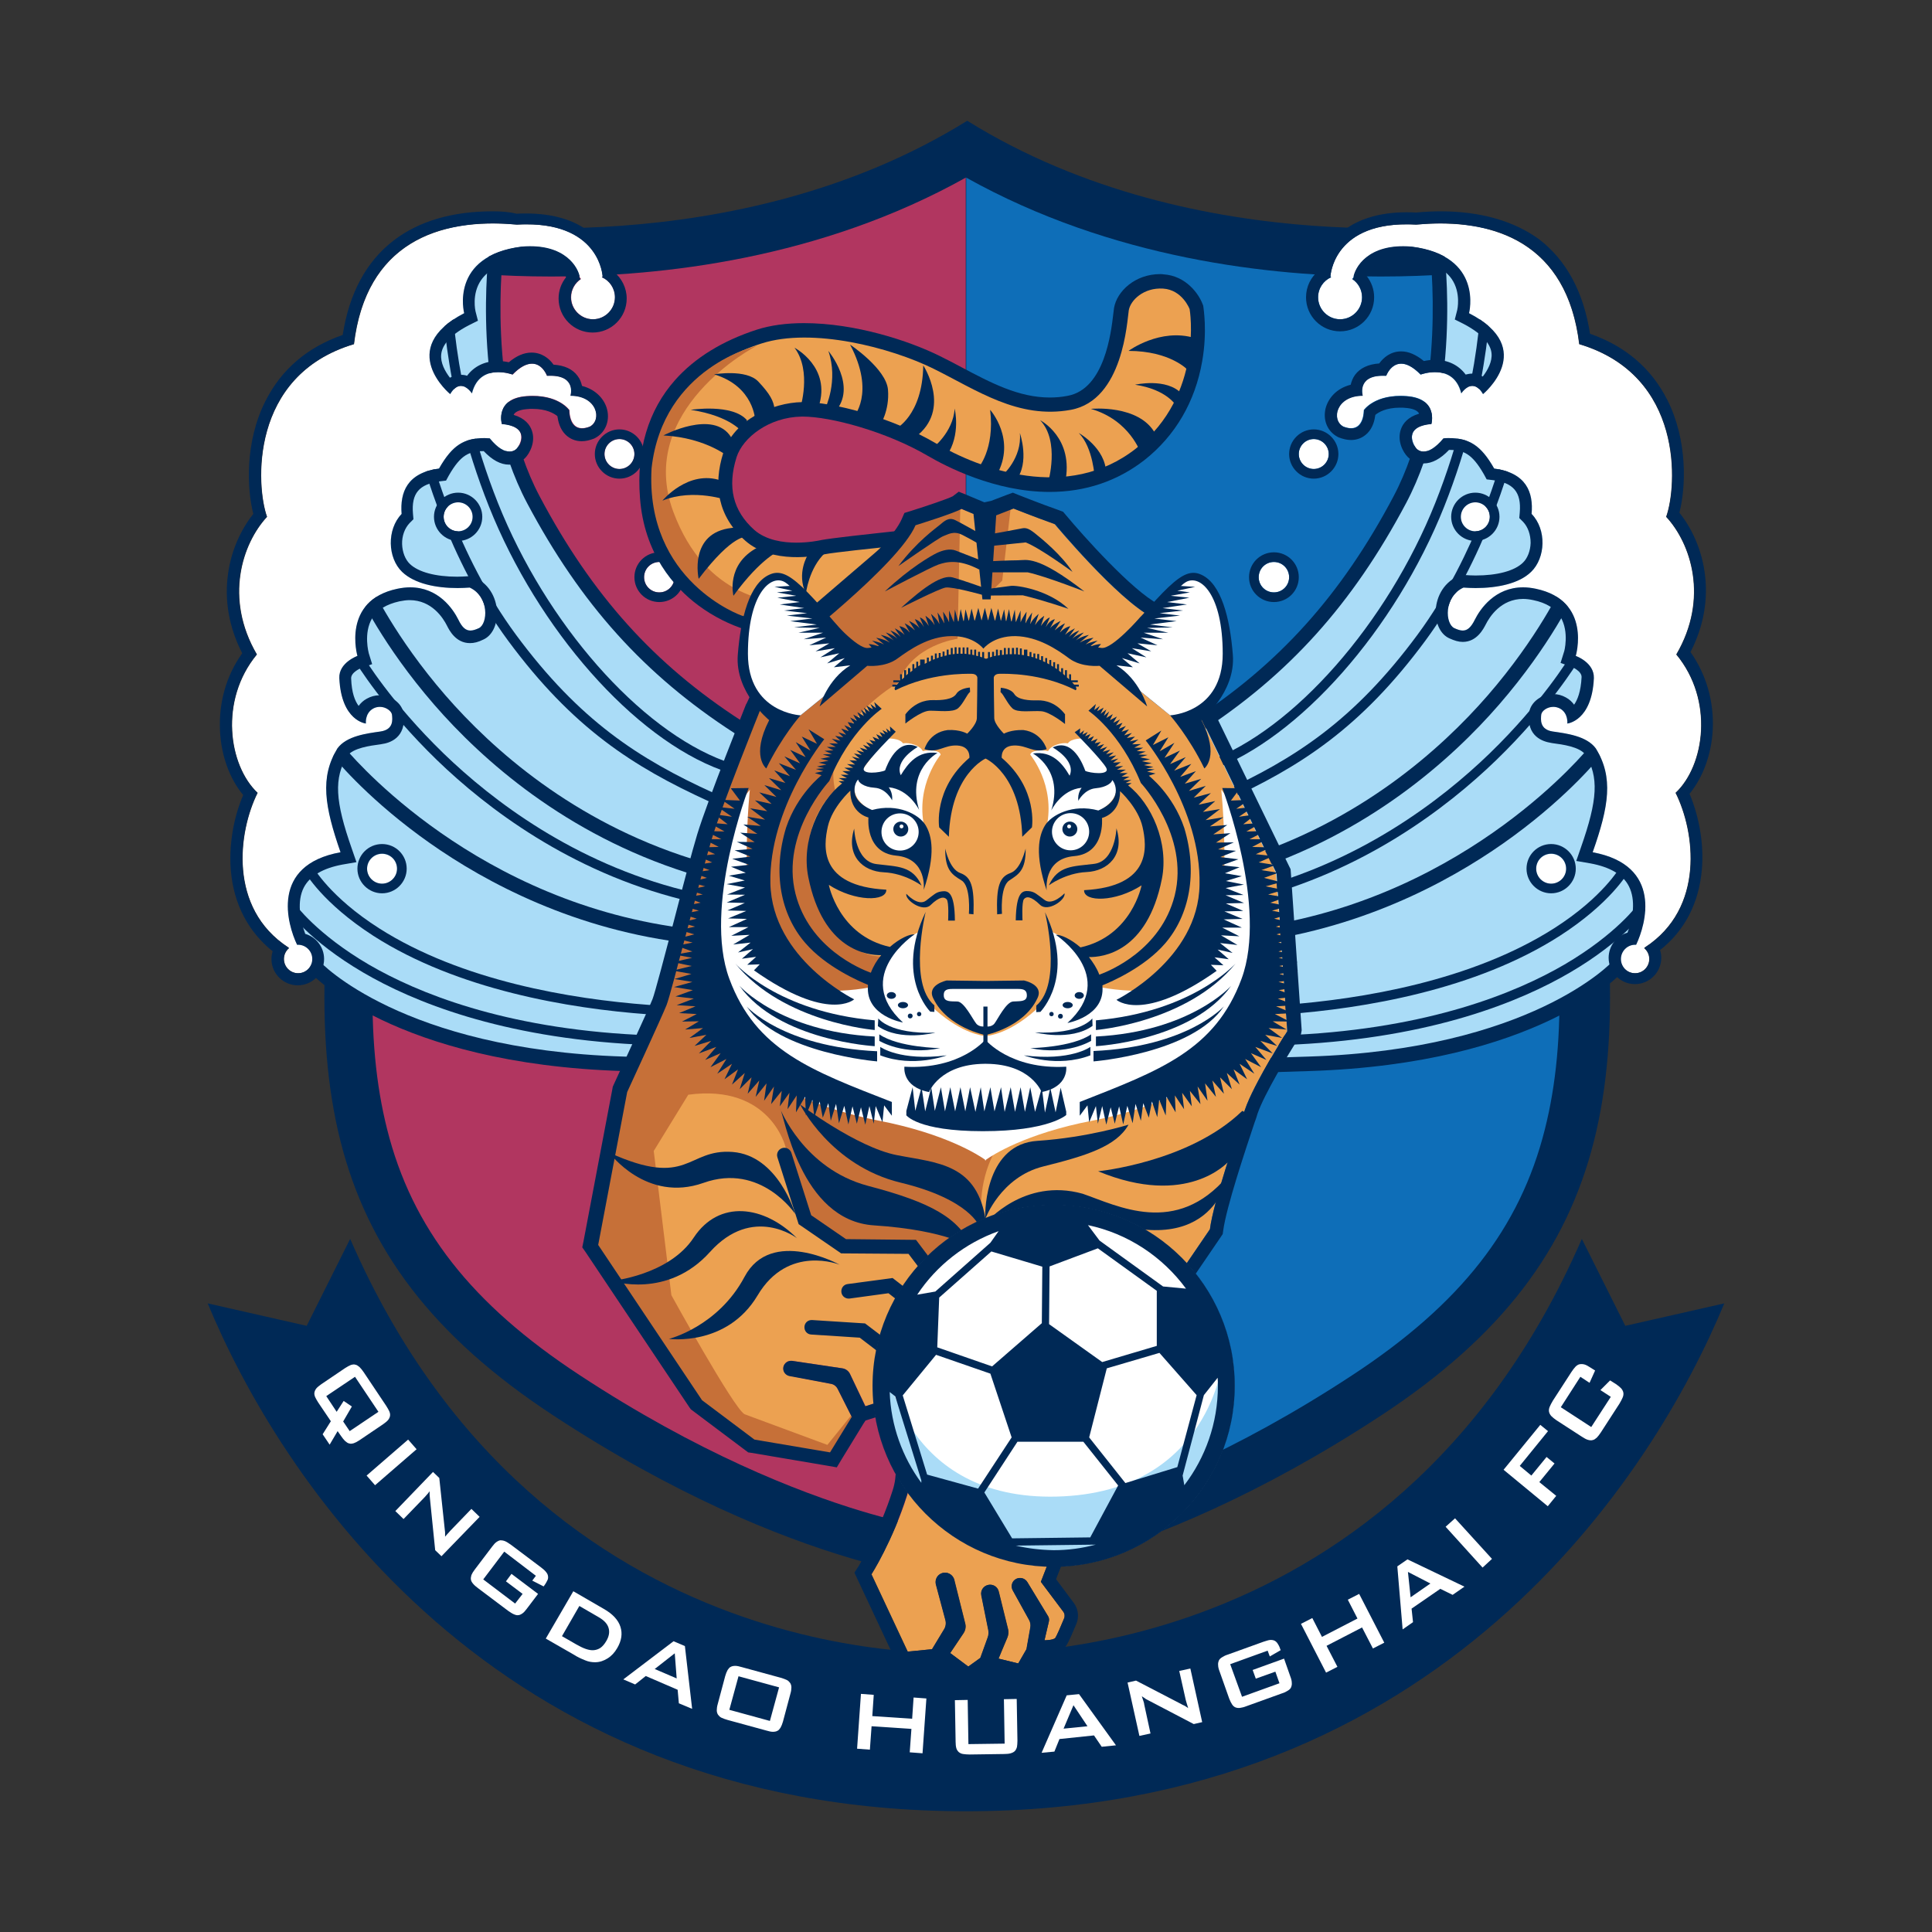 <?xml version="1.0" encoding="utf-8"?>
<!-- Generator: Adobe Illustrator 22.1.0, SVG Export Plug-In . SVG Version: 6.00 Build 0)  -->
<svg version="1.1" id="图层_1" xmlns="http://www.w3.org/2000/svg" xmlns:xlink="http://www.w3.org/1999/xlink" x="0px" y="0px"
	 viewBox="0 0 800 800" style="enable-background:new 0 0 800 800;" xml:space="preserve">
<rect x="0" y="0" width="800" height="800" fill="#333333" stroke="none"/>
<style type="text/css">
	.st0{fill:#002956;}
	.st1{fill:#FFFFFF;}
	.st2{fill:#B13660;}
	.st3{fill:#0E6EB8;}
	.st4{fill:#AADCF7;}
	.st5{fill:#ECA151;}
	.st6{fill:#C67038;}
</style>
<g>
	<g>
		<path class="st0" d="M673,549l-18-36c-80,184-255,171.3-255,171.3S225,697,145,513l-18,36l-41-9.3c29,70,117,210.3,314,210.3
			s285-140.3,314-210.3L673,549z"/>
		<g>
			<path class="st1" d="M145.3,565.2c0.7-0.2,1.3-0.3,1.9-0.1c0.6,0.1,1.1,0.5,1.7,1c0.5,0.5,1.1,1.2,1.7,2.1l9.3,13.9
				c0.6,0.9,1,1.7,1.3,2.3c0.3,0.7,0.4,1.3,0.3,1.9c-0.1,0.6-0.4,1.2-0.8,1.7c-0.5,0.6-1.2,1.1-2,1.7l-9.9,6.7
				c-0.9,0.6-1.7,1-2.3,1.2c-0.7,0.2-1.3,0.3-1.9,0.1c-0.6-0.1-1.1-0.5-1.7-1c-0.5-0.5-1.1-1.2-1.7-2.1l-1.4-2l-3.3,5.6l-2.9-4.3
				l3.4-5.4l-5.2-7.7c-0.6-0.9-1-1.7-1.3-2.3c-0.3-0.7-0.4-1.3-0.3-1.9c0.1-0.6,0.4-1.2,0.8-1.7c0.5-0.6,1.2-1.1,2-1.7l9.9-6.7
				C143.8,565.9,144.6,565.5,145.3,565.2z M139.4,584.6l2.9-4.5l3.4,2.3l-3.6,6.2l2.7,4l11.9-8l-9.7-14.5l-11.9,8L139.4,584.6z"/>
			<path class="st1" d="M169,596.1l3.5,4L155.3,615l-3.5-4L169,596.1z"/>
			<path class="st1" d="M179.3,609.5l2.6,2.5l2.2,20.7c0.1,0.6,0.1,1.2,0.2,1.8c0,0.6,0,1.2,0,1.8c0.6-0.7,1.1-1.3,1.6-1.8
				c0.4-0.5,0.8-0.9,1-1.1l8.3-8.6l3.4,3.3l-15.8,16.3l-2.6-2.5l-2.2-21.7c0-0.4-0.1-0.9-0.1-1.3c0-0.4,0-0.9,0-1.4
				c-0.5,0.7-1,1.3-1.4,1.7c-0.4,0.5-0.7,0.8-0.9,1l-8.5,8.8l-3.4-3.3L179.3,609.5z"/>
			<path class="st1" d="M208.8,642.5l-8.7,11.5l13.2,10l3.1-4l-6.9-5.2l2.3-3.1l11,8.3l-4.7,6.2c-0.6,0.8-1.2,1.5-1.8,1.9
				c-0.6,0.4-1.2,0.7-1.7,0.7c-0.6,0.1-1.2-0.1-1.9-0.4c-0.7-0.3-1.4-0.8-2.3-1.4l-12.5-9.4c-0.8-0.6-1.5-1.2-2-1.8
				c-0.5-0.6-0.8-1.1-0.9-1.7c-0.1-0.6,0-1.2,0.2-1.9c0.3-0.7,0.7-1.4,1.4-2.3l7.2-9.5c0.6-0.8,1.2-1.5,1.8-1.9
				c0.6-0.4,1.2-0.7,1.7-0.7s1.2,0.1,1.9,0.4c0.7,0.3,1.4,0.8,2.3,1.4l12.5,9.4c0.8,0.6,1.5,1.2,2,1.8c0.5,0.6,0.8,1.1,0.9,1.7
				c0.1,0.6,0.1,1.2-0.2,1.8s-0.7,1.4-1.3,2.2l-0.3,0.4l-4.7-2.4l1.5-2L208.8,642.5z"/>
			<path class="st1" d="M237.4,658.9l12.6,7.3c3.7,2.1,6,4.6,6.9,7.4c0.9,2.8,0.5,5.7-1.3,8.8c-1.1,1.9-2.4,3.3-4,4.3
				c-1.6,1-3.3,1.6-5.2,1.6c-1.3,0-2.7-0.2-4.1-0.8c-1.5-0.6-3.1-1.3-4.8-2.4l-11.5-6.6L237.4,658.9z M238.6,680.9
				c1.4,0.8,2.8,1.5,4,1.9s2.3,0.6,3.3,0.5c1-0.1,1.9-0.4,2.8-1c0.8-0.6,1.6-1.5,2.3-2.7c1.2-2,1.5-3.8,1-5.5
				c-0.5-1.7-1.8-3.1-4-4.4l-8.1-4.7l-7.2,12.5L238.6,680.9z"/>
			<path class="st1" d="M278.9,679.6l4.7,2l3,26l-5.5-2.3l-0.5-5.6l-13.2-5.7l-4.4,3.5l-4.9-2.1L278.9,679.6z M280.2,695l-0.8-10.4
				l-8.3,6.5L280.2,695z"/>
			<path class="st1" d="M301.3,691.5c0.4-0.6,0.8-1.1,1.3-1.3c0.5-0.3,1.2-0.4,1.9-0.4c0.7,0,1.6,0.2,2.6,0.5l16.1,4.4
				c1,0.3,1.9,0.6,2.5,0.9c0.7,0.3,1.1,0.8,1.5,1.3c0.3,0.5,0.5,1.1,0.5,1.8c0,0.7-0.1,1.6-0.4,2.6l-3.1,11.6c-0.3,1-0.6,1.8-1,2.5
				c-0.4,0.6-0.8,1.1-1.3,1.3c-0.5,0.3-1.2,0.4-1.9,0.4c-0.7,0-1.6-0.2-2.6-0.5l-16.1-4.4c-1-0.3-1.9-0.6-2.5-0.9
				c-0.7-0.3-1.1-0.8-1.5-1.3c-0.3-0.5-0.5-1.1-0.5-1.8c0-0.7,0.1-1.6,0.4-2.6l3.1-11.6C300.6,693,300.9,692.2,301.3,691.5z
				 M318.8,712.6l3.8-13.9l-16.8-4.6L302,708L318.8,712.6z"/>
			<path class="st1" d="M356.5,701.4l5.3,0.4l-0.6,8.8l16.5,1.1l0.6-8.8l5.3,0.4L382,726l-5.3-0.4l0.7-9.7l-16.5-1.1l-0.7,9.7
				l-5.3-0.4L356.5,701.4z"/>
			<path class="st1" d="M401,722.2l15-0.2l-0.3-18.4l5.3-0.1l0.3,17.3c0,1.1-0.1,1.9-0.2,2.6c-0.2,0.7-0.5,1.3-0.9,1.7
				c-0.4,0.4-1,0.7-1.7,0.9c-0.7,0.2-1.6,0.3-2.7,0.3l-14.3,0.2c-1.1,0-1.9-0.1-2.7-0.2c-0.7-0.1-1.3-0.4-1.8-0.8
				c-0.4-0.4-0.8-0.9-1-1.6c-0.2-0.7-0.3-1.6-0.3-2.6l-0.3-17.3l5.3-0.1L401,722.2z"/>
			<path class="st1" d="M441.7,702l5.1-0.5l15.3,21.2l-5.9,0.6l-3.2-4.7l-14.3,1.5l-2.1,5.2l-5.3,0.5L441.7,702z M450.3,714.8
				l-5.8-8.7l-4.1,9.7L450.3,714.8z"/>
			<path class="st1" d="M466.9,696.7l3.5-0.8l18.5,9.6c0.5,0.3,1.1,0.6,1.6,0.8c0.5,0.3,1,0.6,1.5,1c-0.3-0.9-0.5-1.7-0.7-2.3
				s-0.3-1.1-0.4-1.5l-2.6-11.6l4.6-1l4.9,22.2l-3.5,0.8l-19.3-10.1c-0.4-0.2-0.8-0.4-1.1-0.7c-0.4-0.2-0.7-0.5-1.1-0.7
				c0.3,0.8,0.5,1.6,0.7,2.1c0.2,0.6,0.3,1,0.3,1.3l2.6,12l-4.6,1L466.9,696.7z"/>
			<path class="st1" d="M509.4,689.1l4.9,13.5l15.5-5.6l-1.7-4.8l-8.1,2.9l-1.3-3.6l13-4.7l2.6,7.4c0.4,1,0.6,1.9,0.6,2.6
				c0.1,0.7-0.1,1.4-0.3,1.9s-0.7,1-1.4,1.4c-0.6,0.4-1.4,0.8-2.4,1.1l-14.7,5.3c-1,0.4-1.9,0.6-2.6,0.7c-0.7,0.1-1.4,0-1.9-0.2
				c-0.5-0.2-1-0.6-1.4-1.2c-0.4-0.6-0.8-1.4-1.2-2.4l-4-11.3c-0.4-1-0.6-1.9-0.6-2.6c-0.1-0.7,0.1-1.4,0.3-1.9s0.7-1,1.4-1.4
				c0.6-0.4,1.4-0.8,2.4-1.1l14.7-5.3c1-0.3,1.8-0.6,2.5-0.7c0.7-0.1,1.4,0,1.9,0.2c0.5,0.2,1,0.6,1.4,1.2c0.4,0.6,0.8,1.3,1.1,2.3
				l0.2,0.5l-4.5,2.6l-0.9-2.4L509.4,689.1z"/>
			<path class="st1" d="M538.7,672.4l4.7-2.4l4,7.8l14.7-7.6l-4-7.8l4.7-2.4l10.4,20.2l-4.7,2.4l-4.5-8.7l-14.7,7.6l4.5,8.7
				l-4.7,2.4L538.7,672.4z"/>
			<path class="st1" d="M578.6,648.6l4.2-2.9l23.6,11.3l-4.9,3.4l-5.1-2.5l-11.9,8.2l0.6,5.6l-4.3,3L578.6,648.6z M592.3,655.7
				l-9.3-4.8l1.1,10.5L592.3,655.7z"/>
			<path class="st1" d="M598.6,632.2l3.9-3.5l15.3,16.8l-3.9,3.6L598.6,632.2z"/>
			<path class="st1" d="M622.6,608.6l15.2-18.6l3.2,2.6L629.3,607l4.8,4l6.3-7.7l3.3,2.7l-6.3,7.7l7,5.7l-3.5,4.3L622.6,608.6z"/>
			<path class="st1" d="M646.3,582.7l12.6,8.2l8.1-12.5l-4.3-2.8l4-4l2.4,1.5c0.9,0.6,1.6,1.2,2.2,1.8c0.5,0.6,0.8,1.2,0.9,1.8
				c0.1,0.6,0,1.3-0.3,2c-0.3,0.7-0.7,1.5-1.3,2.5l-7.7,11.9c-0.6,0.9-1.2,1.7-1.7,2.2c-0.6,0.5-1.1,0.9-1.7,1
				c-0.6,0.2-1.3,0.1-2-0.1c-0.7-0.2-1.6-0.7-2.5-1.3l-10.5-6.8c-0.9-0.6-1.6-1.2-2.2-1.8c-0.5-0.6-0.8-1.2-0.9-1.8
				c-0.1-0.6,0-1.3,0.3-2c0.3-0.7,0.7-1.5,1.3-2.5l7.7-11.9c0.6-0.9,1.2-1.7,1.7-2.2s1.1-0.9,1.7-1s1.3-0.1,2,0.1
				c0.7,0.2,1.6,0.7,2.5,1.3l1.9,1.2l-2.3,5.1l-3.8-2.5L646.3,582.7z"/>
		</g>
	</g>
	<g>
		<g>
			<g>
				<g>
					<path class="st0" d="M655.9,307.1C633.4,172.1,621,111,615,92c0,0-118,18-214.5-42C304,110,186,92,186,92
						c-6,19-18.4,80.1-40.9,215.1c-22.5,135-16.5,213,84,279S400.5,655,400.5,655s70.9-2.9,171.4-68.9S678.4,442.1,655.9,307.1z"/>
					<g>
						<path class="st2" d="M400,73.5c-60.3,33.7-126,41-171.6,41c-10.8,0-20.1-0.4-27.4-0.9c-5.7,24.4-16.4,78.3-36.2,196.8
							c-12.5,74.8-13.8,120.3-4.5,157.2c10.3,41,34.9,72.4,79.7,101.8c49,32.2,90.3,48.3,116.3,56.2c23.5,7.1,39,8.9,43.6,9.3V73.5z
							"/>
						<path class="st3" d="M400,73.5c60.3,33.7,126,41,171.6,41c10.8,0,20.1-0.4,27.4-0.9c5.7,24.4,16.4,78.3,36.2,196.8
							c12.5,74.8,13.8,120.3,4.5,157.2c-10.3,41-34.9,72.4-79.7,101.8c-49,32.2-90.3,48.3-116.3,56.2c-23.5,7.1-39,8.9-43.6,9.3
							V73.5z"/>
					</g>
				</g>
				<g>
					<g>
						<g>
							<path class="st4" d="M207,99c0,0-14,67.3,21.3,122.7S310.8,320,400,332.8V437c0,0-213.7,26-270.3-37l-19.3-23L151,166.3
								l20-53.3L207,99z"/>
							<g>
								<path class="st0" d="M399.5,335.3c-2.5-0.4-61.4-9.7-95.5-31.8c-37.1-24-63.5-53.3-85.7-95.1
									c-23.5-44.3-16-103.3-15.7-105.8l5.9,0.8c-0.1,0.6-7.6,59.6,15,102.2c21.6,40.8,47.4,69.5,83.6,92.9
									c33.1,21.4,92.6,30.8,93.2,30.9L399.5,335.3z"/>
								<path class="st0" d="M399.6,344.5c-0.7-0.1-65.6-12.7-100.8-25.6c-36.4-13.3-76-58.2-96.3-109.1
									C182.2,158.9,183,117.4,183,117l4,0.1c0,0.4-0.7,41.2,19.2,91.2c19.9,49.9,58.6,93.9,94,106.9
									c34.9,12.8,99.5,25.3,100.2,25.4L399.6,344.5z"/>
								<path class="st0" d="M399.6,363c-0.7-0.2-73.1-16.2-105.9-31.1c-31.6-14.4-56.6-30.5-83.3-66.6
									c-25.4-34.4-35.7-75.3-35.8-75.7l3.9-1c0.1,0.4,10.2,40.5,35.2,74.3c26.2,35.4,50.7,51.3,81.7,65.4
									c32.4,14.7,104.4,30.7,105.1,30.9L399.6,363z"/>
								<path class="st0" d="M371.3,374c-22.1,0-54.1-2.3-86.7-12.6c-50.5-16-84.9-46.7-104.8-69.6c-21.6-24.9-31.1-45.7-31.5-46.5
									l5.5-2.5c0.1,0.2,9.7,21,30.7,45.2c19.4,22.3,52.8,52.1,101.9,67.6c57.2,18.1,112.6,11,113.2,10.9l0.8,5.9
									C400.1,372.5,388.9,374,371.3,374z"/>
								<path class="st0" d="M375.7,382.7c-23.5,0-60.2-1.7-93.2-10.2c-46.6-11.7-80.9-37.8-101.5-57.7
									c-22.2-21.5-33.7-40.5-33.8-40.7l3.4-2c0.1,0.2,11.3,18.8,33.2,40c20.2,19.5,53.8,45.1,99.6,56.6
									c53.1,13.8,115.7,9.5,116.4,9.4l0.3,4C399.9,382,390.4,382.7,375.7,382.7z"/>
								<path class="st0" d="M391.9,400.7c-14.8,0-50.2-1.4-114.8-11.2c-46.3-7.1-81.7-27.5-103.3-43.4
									c-23.4-17.2-35.6-32.6-36.1-33.2l4.7-3.7c0.5,0.6,49.4,61.2,135.6,74.4c87,13.3,121.5,11,121.8,11l0.4,6
									C399.8,400.5,397.2,400.7,391.9,400.7z"/>
								<path class="st0" d="M372,425c-19.4,0-51.5-1.1-103.7-5c-32.6-2.4-78.8-10.1-113.7-32.5c-21.1-13.6-28.1-26-28.4-26.5
									l3.5-1.9c0.1,0.1,6.9,12.3,27.3,25.3c34.2,21.8,79.6,29.3,111.6,31.7c110.9,8.3,130.1,3.8,130.8,3.6l1.1,3.9
									C400.1,423.5,394.5,425,372,425z"/>
								<path class="st0" d="M365.1,435.6c-20.9,0-53-0.7-101.2-3.1c-56.7-2.9-93-17.8-113.5-29.8c-22.4-13.1-31.1-25.5-31.5-26
									l3.3-2.3c0.1,0.1,8.8,12.3,30.5,25c20.1,11.7,55.7,26.3,111.5,29.1c107.3,5.4,135.4,2,135.6,2l0.5,4
									C399.6,434.6,391,435.6,365.1,435.6z"/>
							</g>
							<g>
								<g>
									<path class="st1" d="M236.5,123.1c0,5,4.1,9.1,9.1,9.1s9.1-4.1,9.1-9.1c0-3.7-2.2-6.9-5.4-8.3l0.3-0.3
										c0,0-1-23.5-35.5-21.5c-33-3-62.5,8-67.5,49.5c-43.5,13-40.5,59-36,71.5c-10.2,11-17.8,33.7-4.2,57
										c-15.7,19-11.7,46,0.3,57.3c-8,16-12.3,47.7,12.7,64c0,0,0.1,0.1,0.3,0.3c-1.3,1.1-2.1,2.7-2.1,4.5c0,3.2,2.6,5.9,5.9,5.9
										s5.9-2.6,5.9-5.9c0-3.2-2.6-5.9-5.9-5.9c-0.1,0-0.3,0-0.4,0c-4-8.4-11.2-32.9,18-38.3c-6.7-19-8.7-31-1.3-43
										c3.8-5.2,12.3-6.2,17.8-7s5-5,4.8-7s-4.2-4.5-7.8-2.5s-3,6.2-3,6.2s-10.2-1-11-18.8c-0.2-6.5,7.5-9.2,7.5-9.2
										s-6.8-22.9,16.5-27.8c15.2-3.2,22.8,7.8,25.2,12.8s4.8,5.2,8.5,3.5s4.5-13-3.8-16.8c-10.5,0.8-22-0.8-28-6.5
										s-6.5-17.5-0.2-24c-0.8-9,2.2-17,15.5-18.8c6-10.5,11.2-13,21-12.5c6,7.2,9.8,5.8,11.2,4.2s5.5-9.2-6.2-10.2
										c0,0-3-10.5,10.2-11.5s17.8,5.8,17.8,5.8s-0.2,10.2,8.5,6.8c5.2-2.8,3-12.8-8-12.8c0,0,2.8-9-9.8-8.2c0,0-4-11-14.2-0.5
										c0,0-13.5-5.2-16.8,7.8c0,0-4.5-7.2-9,0.2c0,0-22.8-18.8,5.8-33.5c0,0-6.2-23.8,23.8-27.5c18.2-1.5,23.5,9,24,12.8l0.5,0.6
										C238.1,117.2,236.5,120,236.5,123.1z"/>
									<path class="st0" d="M204.1,92.5c3.2,0,6.5,0.2,9.9,0.5c1.4-0.1,2.8-0.1,4.1-0.1c30.5,0,31.4,21.6,31.4,21.6l-0.3,0.3
										c3.2,1.4,5.4,4.6,5.4,8.3c0,5-4.1,9.1-9.1,9.1s-9.1-4.1-9.1-9.1c0-3.1,1.6-5.9,4-7.5L240,115c-0.5-3.5-5.1-12.9-20.6-12.9
										c-1.1,0-2.2,0-3.4,0.1c-30,3.8-23.8,27.5-23.8,27.5c-28.5,14.8-5.8,33.5-5.8,33.5c1.5-2.6,3.1-3.4,4.4-3.4
										c2.6,0,4.6,3.1,4.6,3.1c1.8-7.2,6.7-8.8,10.8-8.8c3.3,0,6,1,6,1c3.3-3.4,6-4.5,8.1-4.5c4.4,0,6.2,5,6.2,5c0.5,0,1,0,1.4,0
										c10.9,0,8.3,8.3,8.3,8.3c11,0,13.2,10,8,12.8c-1.3,0.5-2.4,0.7-3.3,0.7c-5.4,0-5.2-7.5-5.2-7.5s-3.9-5.9-15.1-5.9
										c-0.8,0-1.7,0-2.6,0.1c-13.2,1-10.2,11.5-10.2,11.5c11.8,1,7.8,8.8,6.2,10.2c-0.6,0.6-1.6,1.2-3,1.2c-2,0-4.7-1.2-8.2-5.5
										c-0.8,0-1.5-0.1-2.2-0.1c-8.4,0-13.3,2.9-18.8,12.6c-13.2,1.8-16.2,9.8-15.5,18.8c-6.2,6.5-5.8,18.2,0.2,24
										c5.1,4.9,14,6.7,23,6.7c1.7,0,3.3-0.1,5-0.2c8.2,3.8,7.5,15,3.8,16.8c-1.3,0.6-2.5,1-3.5,1c-1.9,0-3.4-1.2-5-4.5
										c-2.2-4.4-8.2-13.4-20-13.4c-1.6,0-3.4,0.2-5.3,0.6c-23.2,4.9-16.5,27.8-16.5,27.8s-7.8,2.8-7.5,9.2
										c0.8,17.8,11,18.8,11,18.8s-0.5-4.2,3-6.2c0.9-0.5,1.9-0.7,2.8-0.7c2.6,0,4.8,1.8,5,3.2c0.2,2,0.8,6.2-4.8,7
										s-14,1.8-17.8,7c-7.3,12-5.3,24,1.3,43c-29.3,5.3-22,29.9-18,38.3c0.1,0,0.3,0,0.4,0c3.2,0,5.9,2.6,5.9,5.9
										c0,3.2-2.6,5.9-5.9,5.9c-3.2,0-5.9-2.6-5.9-5.9c0-1.8,0.8-3.4,2.1-4.5c-0.2-0.2-0.3-0.3-0.3-0.3c-25-16.3-20.7-48-12.7-64
										c-12-11.3-16-38.3-0.3-57.3c-13.7-23.3-6-46,4.2-57c-4.5-12.5-7.5-58.5,36-71.5C151,105.2,175.3,92.5,204.1,92.5
										 M204.1,87.5L204.1,87.5c-16.8,0-30.5,4-41,12c-11.4,8.7-18.5,21.9-21.2,39.2c-14.7,5.1-25.4,14.3-32,27.4
										c-8.5,16.8-7.7,36.3-5,46.7c-5.3,6.6-9.1,15.3-10.4,24.3c-1.7,11.3,0.3,22.7,5.8,33.4c-6.6,9.2-9.8,20.5-9.2,32.2
										c0.5,10.2,4,19.8,9.6,26.5c-4.1,9.6-6,21.1-5.1,31.4c1.2,13.8,7.2,25.2,17.3,33.3c-0.3,1-0.5,2.1-0.5,3.2
										c0,6,4.9,10.9,10.9,10.9c6,0,10.9-4.9,10.9-10.9c0-4.9-3.3-9.1-7.8-10.4c-2.2-5.8-3.5-13.6-0.6-19.2c2.5-4.8,7.9-8,16-9.5
										l5.8-1l-1.9-5.5c-7-19.9-7.5-29.3-1.9-38.5c2.5-3.3,9.3-4.2,13.8-4.8l0.5-0.1c3.1-0.4,10.3-2.5,9-12.6
										c-0.5-4.2-5-7.6-10-7.6c-1.8,0-3.6,0.5-5.2,1.4c-1.5,0.8-2.6,1.9-3.4,3c-1.5-2-2.9-5.4-3.1-11.4c-0.1-2.6,4.2-4.3,4.2-4.3
										l4.5-1.6l-1.4-4.5c0-0.1-2.3-8.3,1.4-14.5c2.1-3.5,5.9-5.8,11.3-7c1.5-0.3,2.9-0.5,4.2-0.5c9.2,0,13.9,7.4,15.5,10.6
										c0.9,1.8,3.6,7.2,9.5,7.2c1.7,0,3.4-0.4,5.6-1.5c3.5-1.6,5.6-5.8,5.6-10.9c0-5.2-2.5-11.8-9.4-14.9l-1.2-0.5l-1.3,0.1
										c-1.5,0.1-3.1,0.2-4.6,0.2c-8.9,0-16.1-1.9-19.6-5.3c-1.9-1.8-3.1-4.9-3.2-8.2c-0.1-3.4,1.1-6.6,3.1-8.7l1.6-1.6l-0.2-2.3
										c-0.7-8.4,2.5-12.2,11.2-13.4l2.5-0.3l1.2-2.2c4.9-8.5,8.4-10,14.4-10c3.5,3.7,7,5.6,10.5,5.6c2.5,0,4.8-1,6.6-2.7
										c2-2,4.5-6.9,2.8-11.5c-0.8-2.3-2.8-5-7.5-6.4c0.1-0.1,0.1-0.3,0.2-0.4c0.8-1.1,2.7-1.8,5.4-2c0.8-0.1,1.5-0.1,2.2-0.1
										c5.8,0,8.9,1.9,10.3,3c0.3,2.1,1,5.3,3.3,7.6c1.8,1.8,4.1,2.8,6.8,2.8c1.6,0,3.3-0.4,5.1-1.1l0.2-0.1l0.2-0.1
										c4.2-2.2,6.2-7,5-11.8c-0.9-3.8-4.2-8.2-10.4-9.8c-0.3-1.3-0.8-2.8-1.8-4.1c-2.1-2.9-5.5-4.4-10-4.7c-1.8-2.6-4.9-5-9.1-5
										c-3.1,0-6.2,1.3-9.4,4c-1.3-0.3-2.9-0.5-4.6-0.5c-5.4,0-9.8,2.2-12.7,6.1c-0.8-0.3-1.7-0.4-2.7-0.4c-1.2,0-2.8,0.3-4.4,1.2
										c-2-2.6-4-6.2-3.6-9.7c0.3-3,2.6-7.5,11.6-12.1l3.6-1.8l-1-3.9c0,0-1.7-7.1,2.3-12.9c3.1-4.5,8.8-7.3,17.2-8.3
										c1-0.1,2-0.1,2.9-0.1c10.4,0,14,4.8,15.1,7.2c-2,2.5-3.1,5.5-3.1,8.8c0,7.8,6.3,14.1,14.1,14.1c7.8,0,14.1-6.3,14.1-14.1
										c0-4.4-2.1-8.5-5.4-11.1c-0.5-2.6-1.7-6.9-5-11.3c-7.9-10.6-21.3-12.8-31.2-12.8c-1.3,0-2.6,0-4,0.1
										C210.7,87.7,207.3,87.5,204.1,87.5L204.1,87.5z"/>
								</g>
								<g>
									<circle class="st1" cx="189.7" cy="214" r="6"/>
									<path class="st0" d="M189.7,208c3.3,0,6,2.7,6,6s-2.7,6-6,6c-3.3,0-6-2.7-6-6S186.4,208,189.7,208 M189.7,204
										c-5.5,0-10,4.5-10,10s4.5,10,10,10s10-4.5,10-10S195.2,204,189.7,204L189.7,204z"/>
								</g>
								<g>
									<circle class="st1" cx="256.5" cy="188" r="6.2"/>
									<path class="st0" d="M256.5,181.8c3.4,0,6.2,2.8,6.2,6.2s-2.8,6.2-6.2,6.2s-6.2-2.8-6.2-6.2S253.1,181.8,256.5,181.8
										 M256.5,177.8c-5.6,0-10.2,4.6-10.2,10.2s4.6,10.2,10.2,10.2c5.6,0,10.2-4.6,10.2-10.2S262.1,177.8,256.5,177.8
										L256.5,177.8z"/>
								</g>
								<g>
									<circle class="st1" cx="273" cy="239" r="6.3"/>
									<path class="st0" d="M273,232.7c3.5,0,6.3,2.8,6.3,6.3s-2.8,6.3-6.3,6.3s-6.3-2.8-6.3-6.3S269.5,232.7,273,232.7
										 M273,228.7c-5.7,0-10.3,4.6-10.3,10.3s4.6,10.3,10.3,10.3s10.3-4.6,10.3-10.3S278.7,228.7,273,228.7L273,228.7z"/>
								</g>
								<g>
									<circle class="st1" cx="158.2" cy="359.8" r="6.2"/>
									<path class="st0" d="M158.2,353.5c3.5,0,6.2,2.8,6.2,6.2s-2.8,6.2-6.2,6.2s-6.2-2.8-6.2-6.2S154.8,353.5,158.2,353.5
										 M158.2,349.5c-5.7,0-10.2,4.6-10.2,10.2s4.6,10.2,10.2,10.2s10.2-4.6,10.2-10.2S163.9,349.5,158.2,349.5L158.2,349.5z"/>
								</g>
							</g>
						</g>
						<g>
							<path class="st4" d="M593.5,99c0,0,14,67.3-21.3,122.7C536.9,277,489.8,320,400.5,332.8V437c0,0,213.7,26,270.3-37l19.3-23
								l-40.7-210.7l-20-53.3L593.5,99z"/>
							<g>
								<path class="st0" d="M401,335.3c2.5-0.4,61.4-9.7,95.5-31.8c37.1-24,63.5-53.3,85.7-95.1c23.5-44.3,16-103.3,15.7-105.8
									l-5.9,0.8c0.1,0.6,7.6,59.6-15,102.2c-21.6,40.8-47.4,69.5-83.6,92.9c-33.1,21.4-92.6,30.8-93.2,30.9L401,335.3z"/>
								<path class="st0" d="M400.9,344.5c0.7-0.1,65.6-12.7,100.8-25.6c36.4-13.3,76-58.2,96.3-109.1
									c20.2-50.8,19.5-92.4,19.5-92.8l-4,0.1c0,0.4,0.7,41.2-19.2,91.2c-19.9,49.9-58.6,93.9-94,106.9
									c-34.9,12.8-99.5,25.3-100.2,25.4L400.9,344.5z"/>
								<path class="st0" d="M401,363c0.7-0.2,73.1-16.2,105.9-31.1c31.6-14.4,56.6-30.5,83.3-66.6c25.4-34.4,35.7-75.3,35.8-75.7
									l-3.9-1c-0.1,0.4-10.2,40.5-35.2,74.3c-26.2,35.4-50.7,51.3-81.7,65.4c-32.4,14.7-104.4,30.7-105.1,30.9L401,363z"/>
								<path class="st0" d="M429.2,374c22.1,0,54.1-2.3,86.7-12.6c50.5-16,84.9-46.7,104.8-69.6c21.6-24.9,31.1-45.7,31.5-46.5
									l-5.5-2.5c-0.1,0.2-9.7,21-30.7,45.2c-19.4,22.3-52.8,52.1-101.9,67.6c-57.2,18.1-112.6,11-113.2,10.9l-0.8,5.9
									C400.4,372.5,411.7,374,429.2,374z"/>
								<path class="st0" d="M424.8,382.7c23.5,0,60.2-1.7,93.2-10.2c46.6-11.7,80.9-37.8,101.5-57.7c22.2-21.5,33.7-40.5,33.8-40.7
									l-3.4-2c-0.1,0.2-11.3,18.8-33.2,40c-20.2,19.5-53.8,45.1-99.6,56.6c-53.1,13.8-115.7,9.5-116.4,9.4l-0.3,4
									C400.6,382,410.2,382.7,424.8,382.7z"/>
								<path class="st0" d="M408.7,400.7c14.8,0,50.2-1.4,114.8-11.2c46.3-7.1,81.7-27.5,103.3-43.4c23.4-17.2,35.6-32.6,36.1-33.2
									l-4.7-3.7c-0.5,0.6-49.4,61.2-135.6,74.4c-87,13.3-121.5,11-121.8,11l-0.4,6C400.7,400.5,403.3,400.7,408.7,400.7z"/>
								<path class="st0" d="M428.5,425c19.4,0,51.5-1.1,103.7-5c32.6-2.4,78.8-10.1,113.7-32.5c21.1-13.6,28.1-26,28.4-26.5
									l-3.5-1.9c-0.1,0.1-6.9,12.3-27.3,25.3c-34.2,21.8-79.6,29.3-111.6,31.7c-110.9,8.3-130.1,3.8-130.8,3.6l-1.1,3.9
									C400.4,423.5,406,425,428.5,425z"/>
								<path class="st0" d="M435.4,435.6c20.9,0,53-0.7,101.2-3.1c56.7-2.9,93-17.8,113.5-29.8c22.4-13.1,31.1-25.5,31.5-26
									l-3.3-2.3c-0.1,0.1-8.8,12.3-30.5,25c-20.1,11.7-55.7,26.3-111.5,29.1c-107.3,5.4-135.4,2-135.6,2l-0.5,4
									C400.9,434.6,409.5,435.6,435.4,435.6z"/>
							</g>
							<g>
								<g>
									<path class="st1" d="M564,123.1c0,5-4.1,9.1-9.1,9.1s-9.1-4.1-9.1-9.1c0-3.7,2.2-6.9,5.4-8.3l-0.3-0.3
										c0,0,1-23.5,35.5-21.5c33-3,62.5,8,67.5,49.5c43.5,13,40.5,59,36,71.5c10.2,11,17.8,33.7,4.2,57c15.7,19,11.7,46-0.3,57.3
										c8,16,12.3,47.7-12.7,64c0,0-0.1,0.1-0.3,0.3c1.3,1.1,2.1,2.7,2.1,4.5c0,3.2-2.6,5.9-5.9,5.9s-5.9-2.6-5.9-5.9
										c0-3.2,2.6-5.9,5.9-5.9c0.1,0,0.3,0,0.4,0c4-8.4,11.2-32.9-18-38.3c6.7-19,8.7-31,1.3-43c-3.8-5.2-12.3-6.2-17.8-7
										s-5-5-4.8-7s4.2-4.5,7.8-2.5s3,6.2,3,6.2s10.2-1,11-18.8c0.2-6.5-7.5-9.2-7.5-9.2s6.8-22.9-16.5-27.8
										c-15.2-3.2-22.8,7.8-25.2,12.8s-4.8,5.2-8.5,3.5s-4.5-13,3.8-16.8c10.5,0.8,22-0.8,28-6.5s6.5-17.5,0.2-24
										c0.8-9-2.2-17-15.5-18.8c-6-10.5-11.2-13-21-12.5c-6,7.2-9.8,5.8-11.2,4.2s-5.5-9.2,6.2-10.2c0,0,3-10.5-10.2-11.5
										s-17.8,5.8-17.8,5.8s0.2,10.2-8.5,6.8c-5.2-2.8-3-12.8,8-12.8c0,0-2.8-9,9.8-8.2c0,0,4-11,14.2-0.5c0,0,13.5-5.2,16.8,7.8
										c0,0,4.5-7.2,9,0.2c0,0,22.8-18.8-5.8-33.5c0,0,6.2-23.8-23.8-27.5c-18.2-1.5-23.5,9-24,12.8l-0.5,0.6
										C562.5,117.2,564,120,564,123.1z"/>
									<path class="st0" d="M596.4,92.5c28.8,0,53.1,12.7,57.6,50c43.5,13,40.5,59,36,71.5c10.2,11,17.8,33.7,4.2,57
										c15.7,19,11.7,46-0.3,57.3c8,16,12.3,47.7-12.7,64c0,0-0.1,0.1-0.3,0.3c1.3,1.1,2.1,2.7,2.1,4.5c0,3.2-2.6,5.9-5.9,5.9
										s-5.9-2.6-5.9-5.9c0-3.2,2.6-5.9,5.9-5.9c0.1,0,0.3,0,0.4,0c4-8.4,11.2-32.9-18-38.3c6.7-19,8.7-31,1.3-43
										c-3.8-5.2-12.3-6.2-17.8-7s-5-5-4.8-7c0.2-1.5,2.4-3.2,5-3.2c0.9,0,1.8,0.2,2.8,0.7c3.5,2,3,6.2,3,6.2s10.2-1,11-18.8
										c0.2-6.5-7.5-9.2-7.5-9.2s6.8-22.9-16.5-27.8c-1.9-0.4-3.6-0.6-5.3-0.6c-11.7,0-17.8,9-20,13.4c-1.6,3.2-3.1,4.5-5,4.5
										c-1,0-2.2-0.4-3.5-1c-3.8-1.8-4.5-13,3.8-16.8c1.6,0.1,3.3,0.2,5,0.2c9,0,18-1.8,23-6.7c6-5.8,6.5-17.5,0.2-24
										c0.8-9-2.2-17-15.5-18.8c-5.5-9.7-10.4-12.6-18.8-12.6c-0.7,0-1.4,0-2.2,0.1c-3.5,4.2-6.3,5.5-8.2,5.5
										c-1.4,0-2.4-0.6-3-1.2c-1.5-1.5-5.5-9.2,6.2-10.2c0,0,3-10.5-10.2-11.5c-0.9-0.1-1.8-0.1-2.6-0.1
										c-11.2,0-15.1,5.9-15.1,5.9s0.2,7.5-5.2,7.5c-0.9,0-2-0.2-3.3-0.7c-5.2-2.8-3-12.8,8-12.8c0,0-2.5-8.3,8.3-8.3
										c0.5,0,0.9,0,1.4,0c0,0,1.8-5,6.2-5c2.1,0,4.7,1.1,8.1,4.5c0,0,2.7-1,6-1c4.1,0,9,1.6,10.8,8.8c0,0,2-3.1,4.6-3.1
										c1.4,0,2.9,0.8,4.4,3.4c0,0,22.8-18.8-5.8-33.5c0,0,6.2-23.8-23.8-27.5c-1.2-0.1-2.3-0.1-3.4-0.1
										c-15.5,0-20.1,9.4-20.6,12.9l-0.5,0.6c2.4,1.6,4,4.4,4,7.5c0,5-4.1,9.1-9.1,9.1s-9.1-4.1-9.1-9.1c0-3.7,2.2-6.9,5.4-8.3
										l-0.3-0.3c0,0,0.9-21.6,31.4-21.6c1.3,0,2.7,0,4.1,0.1C589.9,92.7,593.2,92.5,596.4,92.5 M596.4,87.5
										c-3.2,0-6.6,0.2-10,0.5c-1.4-0.1-2.7-0.1-4-0.1c-9.8,0-23.2,2.2-31.2,12.8c-3.3,4.4-4.5,8.7-5,11.3
										c-3.4,2.6-5.4,6.7-5.4,11.1c0,7.8,6.3,14.1,14.1,14.1c7.8,0,14.1-6.3,14.1-14.1c0-3.2-1.1-6.3-3.1-8.8
										c1.1-2.4,4.7-7.2,15.1-7.2c0.9,0,1.9,0,2.9,0.1c8.3,1.1,14.1,3.9,17.2,8.3c4,5.8,2.3,12.9,2.3,12.9l-1,3.9l3.6,1.8
										c9,4.7,11.3,9.2,11.6,12.1c0.4,3.5-1.6,7.1-3.6,9.7c-1.6-0.9-3.1-1.2-4.4-1.2c-1,0-1.9,0.2-2.7,0.4
										c-2.9-3.9-7.3-6.1-12.7-6.1c-1.7,0-3.3,0.2-4.6,0.5c-3.2-2.6-6.3-4-9.4-4c-4.3,0-7.3,2.5-9.1,5c-4.5,0.3-7.9,1.9-10,4.7
										c-1,1.4-1.5,2.8-1.8,4.1c-6.2,1.6-9.4,5.9-10.4,9.8c-1.2,4.9,0.8,9.6,5,11.8l0.2,0.1l0.2,0.1c1.8,0.7,3.5,1.1,5.1,1.1
										c2.7,0,5-1,6.8-2.8c2.3-2.3,3-5.4,3.3-7.6c1.3-1.1,4.4-3,10.3-3c0.7,0,1.5,0,2.2,0.1c2.7,0.2,4.6,0.9,5.4,2
										c0.1,0.1,0.2,0.3,0.2,0.4c-4.7,1.4-6.7,4.1-7.5,6.4c-1.7,4.7,0.8,9.5,2.8,11.5c1.7,1.7,4.1,2.7,6.6,2.7
										c3.5,0,7-1.9,10.5-5.6c6,0,9.5,1.5,14.4,10l1.2,2.2l2.5,0.3c8.6,1.1,11.9,5,11.2,13.4l-0.2,2.3l1.6,1.6
										c2,2.1,3.1,5.3,3.1,8.7c-0.1,3.3-1.3,6.4-3.2,8.2c-3.5,3.4-10.6,5.3-19.6,5.3c-1.5,0-3.1-0.1-4.6-0.2l-1.3-0.1l-1.2,0.5
										c-6.9,3.1-9.4,9.8-9.4,14.9c0,5.1,2.1,9.3,5.6,10.9c2.2,1,3.9,1.5,5.6,1.5c5.9,0,8.6-5.5,9.5-7.2
										c1.6-3.2,6.3-10.6,15.5-10.6c1.4,0,2.8,0.2,4.2,0.5c5.4,1.1,9.2,3.5,11.3,7c3.7,6.2,1.5,14.5,1.4,14.5l-1.4,4.5l4.5,1.6
										c0,0,4.3,1.7,4.2,4.3c-0.3,6-1.7,9.4-3.1,11.4c-0.8-1.1-1.9-2.2-3.4-3c-1.6-0.9-3.4-1.4-5.2-1.4c-5,0-9.4,3.4-10,7.6
										c-1.3,10.1,5.9,12.1,9,12.6l0.5,0.1c4.5,0.6,11.3,1.5,13.8,4.8c5.6,9.2,5.1,18.6-1.9,38.5l-1.9,5.5l5.8,1
										c8.2,1.5,13.6,4.7,16,9.5c2.9,5.7,1.7,13.4-0.6,19.2c-4.5,1.3-7.8,5.5-7.8,10.4c0,6,4.9,10.9,10.9,10.9
										c6,0,10.9-4.9,10.9-10.9c0-1.1-0.2-2.2-0.5-3.2c10.2-8,16.1-19.5,17.3-33.3c0.9-10.3-1-21.7-5.1-31.4
										c5.5-6.7,9.1-16.3,9.6-26.5c0.6-11.7-2.7-23-9.2-32.2c5.5-10.7,7.5-22.1,5.8-33.4c-1.3-9-5.1-17.7-10.4-24.3
										c2.7-10.4,3.5-29.9-5-46.7c-6.6-13.1-17.4-22.3-32-27.4c-2.7-17.3-9.8-30.5-21.2-39.2C627,91.6,613.2,87.5,596.4,87.5
										L596.4,87.5L596.4,87.5z"/>
								</g>
								<g>
									<circle class="st1" cx="610.9" cy="214" r="6"/>
									<path class="st0" d="M610.9,208c3.3,0,6,2.7,6,6s-2.7,6-6,6c-3.3,0-6-2.7-6-6S607.6,208,610.9,208 M610.9,204
										c-5.5,0-10,4.5-10,10s4.5,10,10,10c5.5,0,10-4.5,10-10S616.4,204,610.9,204L610.9,204z"/>
								</g>
								<g>
									<circle class="st1" cx="544" cy="188" r="6.2"/>
									<path class="st0" d="M544,181.8c3.4,0,6.2,2.8,6.2,6.2s-2.8,6.2-6.2,6.2s-6.2-2.8-6.2-6.2S540.6,181.8,544,181.8
										 M544,177.8c-5.6,0-10.2,4.6-10.2,10.2s4.6,10.2,10.2,10.2s10.2-4.6,10.2-10.2S549.6,177.8,544,177.8L544,177.8z"/>
								</g>
								<g>
									<circle class="st1" cx="527.5" cy="239" r="6.3"/>
									<path class="st0" d="M527.5,232.7c3.5,0,6.3,2.8,6.3,6.3s-2.8,6.3-6.3,6.3s-6.3-2.8-6.3-6.3S524,232.7,527.5,232.7
										 M527.5,228.7c-5.7,0-10.3,4.6-10.3,10.3s4.6,10.3,10.3,10.3s10.3-4.6,10.3-10.3S533.2,228.7,527.5,228.7L527.5,228.7z"/>
								</g>
								<g>
									<circle class="st1" cx="642.3" cy="359.8" r="6.2"/>
									<path class="st0" d="M642.3,353.5c3.5,0,6.2,2.8,6.2,6.2s-2.8,6.2-6.2,6.2s-6.2-2.8-6.2-6.2S638.8,353.5,642.3,353.5
										 M642.3,349.5c-5.7,0-10.2,4.6-10.2,10.2s4.6,10.2,10.2,10.2s10.2-4.6,10.2-10.2S647.9,349.5,642.3,349.5L642.3,349.5z"/>
								</g>
							</g>
						</g>
					</g>
					<path class="st0" d="M399.9,448c0,0-47.5-1.5-142-4.5c-94.7-3-128.7-39.9-130.1-41.5l4.5-4c0.3,0.4,34,36.6,125.9,39.5
						c94.5,3,142,4.5,142,4.5L399.9,448z"/>
					<path class="st0" d="M400.2,448c0,0,47.5-1.5,142-4.5c94.7-3,128.7-39.9,130.1-41.5l-4.5-4c-0.3,0.4-34,36.6-125.9,39.5
						c-94.5,3-142,4.5-142,4.5L400.2,448z"/>
				</g>
				<path class="st0" d="M480.4,113.5C480.4,113.5,480.4,113.5,480.4,113.5c-10.4,0-17.9,7.1-19.1,14c-0.1,0.6-0.2,1.4-0.3,2.4
					c-0.9,7.7-3.6,31.2-18.9,34c-2.5,0.5-5,0.7-7.4,0.7c-12.9,0-24.4-6.1-36.5-12.5c-3-1.6-6-3.2-9.1-4.7
					c-12.7-6.3-35-13.6-56.2-13.6c-7.3,0-13.9,0.9-19.5,2.7c-14.2,4.6-25.6,11.6-33.8,20.8c-11.2,12.6-16.1,29.1-14.6,48.8
					c1.7,23.2,14.1,37.1,24.2,44.6c12.8,9.5,27.1,12.9,36.2,12.9c1.4,0,2.8-0.1,4-0.2l1.8-0.2l1.4-1.2l35.9-30.8l14.7-12.6
					l-19.3,2.1c-2.1,0.2-20.2,2.2-23.7,2.9c-1.3,0.3-5.4,1.1-10.5,1.1c-5.2,0-12.4-0.9-17.4-5.3c-8.8-7.9-11.2-17.7-7.3-30.1
					c2.6-8.1,13.4-16.6,27-16.8c0.1,0,0.3,0,0.4,0c11.6,0,34.6,6.2,51.7,16.2c7.7,4.5,27.9,15,50.5,15c14.9,0,28.1-4.5,39.3-13.2
					c12.8-10.1,21-24.2,23.9-40.9c2.2-12.5,0.5-22.1,0.5-22.5l-0.1-0.6l-0.2-0.5c-1.6-4.3-6.9-11.8-16.2-12.4
					C481.4,113.5,480.9,113.5,480.4,113.5L480.4,113.5L480.4,113.5z"/>
				<path class="st5" d="M341.5,229.5c-3.3,0.7-21.8,4.3-33-5.7s-13.3-22.7-9-36.3s20.3-20.8,32.7-21c12.3-0.2,37,6.3,55.2,17
					c18.2,10.7,54.7,24.5,83,2.2c28.3-22.3,22.2-57.7,22.2-57.7s-3-8-11-8.5s-13.5,4.8-14.2,9s-2.2,37.2-24,41.2s-39-8.2-56.8-17
					s-50.2-17.2-71.2-10.5s-47.2,23-44.2,63.5s42,53.8,57.8,51.8l35.9-30.8C364.7,226.7,344.8,228.8,341.5,229.5z"/>
				<path class="st5" d="M412.2,213.2l7.2-2.8c0,0,8.8,3.5,17.2,6.5c0,0,25.8,31,40.2,38.5l51.5,106L533,427c0,0-14,22-17.5,32.5
					s-13,38-14.5,49.5l-31,45.5L431,655l9.3,12.4c0.6,0.8,0.7,1.9,0.3,2.8c-1,2.5-3.1,7.3-3.6,8c-0.8,1-4.5,1-4.5,1l1.8-7.7
					c0.2-0.8,0.1-1.7-0.4-2.4l-8.5-14c-1-1.6-3-2.1-4.6-1.3l0,0c-1.7,0.9-2.3,3-1.4,4.7l6.8,12.3c0.5,0.9,0.7,2,0.5,3.1l-1.6,9
					l-3.4,5.9l-8.2-2l3.7-8.8c0.4-1,0.5-2.1,0.3-3.2l-3.9-15.8c-0.5-2-2.4-3.2-4.4-2.7l0,0c-1.9,0.4-3.2,2.3-2.8,4.3l2.9,14.4
					c0.2,1,0.1,2-0.2,2.9l-3.1,8.6l-5,3.6l-7.5-5.6l5.5-8.2c0.8-1.2,1.1-2.7,0.7-4.1l-4.5-18c-0.6-2.3-3.1-3.6-5.3-2.7l0,0
					c-1.8,0.7-2.8,2.7-2.3,4.6l3.9,14.6c0.4,1.4,0.2,2.9-0.6,4.1l-4.9,8.1l-10.1,1l-15-32c0,0,8.8-13.9,14.8-32.9s-8-39.7-8-39.7
					l-9.3,3L352,569c-0.6-1.3-1.8-2.2-3.2-2.4l-20.8-3.1c-1.9-0.3-3.6,1.2-3.6,3.1l0,0c0,1.5,1.1,2.8,2.6,3.1L344,573
					c1.3,0.2,2.3,1,2.9,2.2l5.8,11.5l-9,14.7l-31.3-5.3l-21.7-16.3l-43-64.3l12-63.3c0,0,14.3-31,16.3-36s14.3-54.3,18.7-68.7
					c4.3-14.3,20-53.3,20-53.3l11.7-25c0,0,45.7-35.3,52.7-51.7c0,0,17-5.3,19-6.8l9.2,3.8L412.2,213.2z"/>
				<path class="st6" d="M397.7,207.3l-1.2,57.2c0,0-19,2.5-24.5,18.2c0,0-32.2,18-26.2,44.5c0,0-15.2,12.5-10.5,37.2
					s25.2,34.8,33.8,30.8l20,40.2l22,43c0,0-7.3,13.2-4,29.8l-21.5,15.2l-8-6.5l-29-0.5L334.3,505l-9-30c0,0-6.3-26.3-40.3-21.7
					l-14.3,23.3l7.3,59.7c0,0,25.7,46.7,30.3,49.3l34.3,12.7l11.3-14l3,2.7l-12,19l-32.3-6.7l-23-17L245,517l11.3-65l17.3-38.7
					l38-120.3l13-26.7l34.3-30.1l17.3-20.2L397.7,207.3z"/>
				<polygon class="st6" points="410.4,211 418.7,208.7 415,240.4 408.9,246.5 				"/>
				<path class="st0" d="M539,426.6l-4.5-65.5l-0.1-1.2l-0.5-1l-51.5-106l-0.9-1.8l-1.8-0.9c-11-5.7-31.4-28.6-38.4-37l-1.1-1.3
					l-1.6-0.6c-8.3-2.9-16.9-6.4-17-6.4l-2.2-0.9l-2.2,0.8l-6.8,2.6l-2.8,0.6l-7.4-3.1l-3.2-1.3l-2.5,1.9c-1.9,1-10.4,3.9-17.4,6.1
					l-2.6,0.8l-1.1,2.5c-5.2,12.2-38.5,39.7-50.8,49.3l-1.2,0.9l-0.6,1.3l-11.7,25l-0.1,0.1l-0.1,0.2c-0.6,1.6-15.8,39.4-20.2,53.8
					c-2.1,6.9-6,21.7-9.7,36c-3.5,13.3-7.9,30-8.8,32.2c-1.5,3.8-11.3,25-16.2,35.7l-0.3,0.7l-0.1,0.7l-12,63.3l-0.5,2.4l1.4,2
					l43,64.3l0.6,0.8l0.8,0.6l21.7,16.3l1.2,0.9l1.4,0.2l31.3,5.3l4,0.7l2.1-3.5l9-14.7l0.8-1.2l1.6-0.5l4.7-1.5
					c3.3,6.2,8.7,19.1,5,30.7c-5.7,18-14.1,31.3-14.1,31.5l-1.8,2.8l1.4,3l15,32l1.8,3.8l4.2-0.4l10.1-1l2.4-0.2l0.9,0.7l7.5,5.6
					l3.5,2.7l3.6-2.6l4.2-3.1l3.3,0.8l8.2,2l4.4,1.1l2.2-3.9l3.4-5.9l0.4-0.7h1.7c6.8,0,8.7-2.6,9.3-3.4c0.5-0.6,1.1-1.4,4.4-9.3
					c1.2-2.9,0.8-6.2-1.1-8.7l-7.3-9.8l37.6-96.8l30.6-44.9l0.8-1.2l0.2-1.4c1.3-9.8,9.2-33.4,13-44.8c0.5-1.3,0.9-2.5,1.2-3.6
					c2.7-8,13.1-25.2,16.9-31.2l1.1-1.7L539,426.6z M515.5,459.5c-3.5,10.5-13,38-14.5,49.5l-31,45.5L431,655l9.3,12.4
					c0.6,0.8,0.7,1.9,0.3,2.8c-1,2.5-3.1,7.3-3.6,8c-0.8,1-4.5,1-4.5,1l1.8-7.7c0.2-0.8,0.1-1.7-0.4-2.4l-8.5-14
					c-0.7-1.1-1.8-1.7-3-1.7c-0.6,0-1.1,0.1-1.7,0.4c-1.7,0.9-2.3,3-1.4,4.7l6.8,12.3c0.5,0.9,0.7,2,0.5,3.1l-1.6,9l-3.4,5.9l-8.2-2
					l3.7-8.8c0.4-1,0.5-2.1,0.3-3.2l-3.9-15.8c-0.4-1.7-1.9-2.8-3.6-2.8c-0.3,0-0.6,0-0.8,0.1c-1.9,0.4-3.2,2.3-2.8,4.3l2.9,14.4
					c0.2,1,0.1,2-0.2,2.9l-3.1,8.6l-5,3.6l-7.5-5.6l5.5-8.2c0.8-1.2,1.1-2.7,0.7-4.1l-4.5-18c-0.4-1.8-2.1-3-3.8-3
					c-0.5,0-1,0.1-1.5,0.3c-1.8,0.7-2.8,2.7-2.3,4.6l3.9,14.6c0.4,1.4,0.2,2.9-0.6,4.1l-4.9,8.1l-10.1,1l-15-32
					c0,0,8.8-13.9,14.8-32.9s-8-39.7-8-39.7l-9.3,3L352,569c-0.6-1.3-1.8-2.2-3.2-2.4l-20.8-3.1c-0.2,0-0.3,0-0.5,0
					c-1.7,0-3.2,1.4-3.2,3.2c0,1.5,1.1,2.8,2.6,3.1L344,573c1.3,0.2,2.3,1,2.9,2.2l5.8,11.5l-9,14.7l-31.3-5.3l-21.7-16.3l-43-64.3
					l12-63.3c0,0,14.3-31,16.3-36s14.3-54.3,18.7-68.7c4.3-14.3,20-53.3,20-53.3l11.7-25c0,0,45.7-35.3,52.7-51.7c0,0,17-5.3,19-6.8
					l5,2.1l0,0l3.7,35.4h3.4l2.3-34.8l7.2-2.8c0,0,8.8,3.5,17.2,6.5c0,0,25.8,31,40.2,38.5l51.5,106L533,427
					C533,427,519,449,515.5,459.5z"/>
				<path class="st0" d="M410.6,221.1c0,0,10.2-1.8,12-2.2s2.9-0.5,5.9,1.9s10.9,8.8,15.6,16c0,0-13.6-10-19.4-12.2l-14.4,1.5
					L410.6,221.1z"/>
				<path class="st0" d="M410,232.4c0,0,8-0.4,11.5-0.4s7.8-2.4,27.5,12.9c0,0-15.8-6.2-23.4-7.9h-16.2L410,232.4z"/>
				<path class="st0" d="M404.4,220.2c0,0-6-3.4-8.8-4.8s-4.6,0.4-6.4,1.9s-9.6,7-17.2,17.1c0,0,16.8-11.8,18.6-12.4
					s4.2-2.4,7.9-0.5s6.4,3.5,6.4,3.5L404.4,220.2z"/>
				<path class="st0" d="M405.8,231.9c0,0-7.5-2.9-10-3.9s-5.6-0.1-7.9,1s-11.1,6.1-21.5,15.9c0,0,18.9-10,22.1-11.1s8.3-2.5,16.9,2
					l1.3-1.2L405.8,231.9z"/>
				<path class="st1" d="M505.7,327c0,0,4.3,40.7-2.7,65.7s-47.7,16-47.7,16s-1.7-14-20-23c0,0,5,22.5-6.8,32.8
					c-10.8,9.5-19,10.4-20.4,10.5c-1.3-0.1-9.5-1-20.4-10.5c-11.8-10.3-6.8-32.8-6.8-32.8c-18.3,9-20,23-20,23s-40.7,9-47.7-16
					s-2.7-65.7-2.7-65.7c-13.3,16.3-26.3,56.7-22.3,84.7s44.5,46.3,75.5,52.3c28,5.4,41.8,14.5,44.2,16.2v0.3c0,0,0.1-0.1,0.2-0.1
					c0.1,0.1,0.2,0.1,0.2,0.1v-0.3c2.4-1.7,16.1-10.8,44.2-16.2c31-6,71.5-24.3,75.5-52.3S519,343.3,505.7,327z"/>
				<path class="st0" d="M409.6,243.8c0,0,6.5-0.9,9-1.2s15.5,1.6,23.8,9.5c0,0-10.5-3.6-18.9-5.6l-14.6,0.1L409.6,243.8z"/>
				<path class="st0" d="M406.6,243.1c0,0-7.8-2.8-12.1-4s-11.5,3.6-21.4,12.6c0,0,15.6-7.9,18.4-8.4s15.6,3.1,15.6,3.1L406.6,243.1
					z"/>
				<g>
					<path class="st0" d="M454.7,485c0,0,37.7-3.7,59.7-25l2.7,1.3l-5.3,16.7l-3.3,3.2C508.3,481.2,491.7,500.3,454.7,485z"/>
					<path class="st0" d="M408,504.7c0,0,6.3-17.3,24-21.7s30.3-8.3,35.3-17.3c0,0-16.7,5.3-37.7,6.7
						C408.7,473.7,407.7,500,408,504.7z"/>
					<path class="st0" d="M331.3,457.3c0,0,23.3,17.7,40,21c16.7,3.3,33.7,3.3,37,28l-2.7,1.7c0,0-3.7-11.3-32.7-18.3
						S331.3,457.3,331.3,457.3z"/>
					<path class="st0" d="M323,459c0,0,9.7,24.9,36.3,32c26.7,7,37.7,13.4,43.3,25.7c0,0-10-7.3-40.7-9.3S324.7,461.3,323,459z"/>
					<path class="st0" d="M347.7,523.7c0,0-21.3-8.7-34,12.7c-12.7,21.3-36.7,18-36.7,18s20.3-5,31.3-25.7
						C319.3,508,347.7,523.7,347.7,523.7z"/>
					<path class="st0" d="M330,512.7c0,0-18.3-14-36,5.7c-17.7,19.7-40.7,12-40.7,12s23.7-2.3,34-18
						C297.7,496.7,316.3,499,330,512.7z"/>
					<path class="st0" d="M329.3,502.7c0,0-7-24.3-26-25.7s-18,15.3-51,0.3c0,0,15.3,20.9,39,12.5
						C315.1,481.3,329.3,502.7,329.3,502.7z"/>
					<path class="st0" d="M366.7,561.3c-0.6,0-1.3-0.2-1.8-0.6l-8.9-6.8l-20.1-1.3c-1.7-0.1-2.9-1.5-2.8-3.2
						c0.1-1.7,1.5-2.9,3.2-2.8l21.9,1.4l10.4,7.9c1.3,1,1.6,2.9,0.6,4.2C368.5,560.9,367.6,561.3,366.7,561.3z"/>
					<path class="st0" d="M374.7,540c-0.6,0-1.3-0.2-1.8-0.6l-5-3.9l-16.1,2.2c-1.6,0.2-3.2-0.9-3.4-2.6s0.9-3.2,2.6-3.4l18.6-2.5
						l7,5.4c1.3,1,1.5,2.9,0.5,4.2C376.4,539.6,375.6,540,374.7,540z"/>
					<path class="st0" d="M383,526.2c-0.9,0-1.8-0.4-2.4-1.2l-4.4-5.8l-27.9-0.2l-17.6-12.1l-8.8-27.7c-0.5-1.6,0.4-3.3,2-3.8
						c1.6-0.5,3.3,0.4,3.8,2l8.2,25.8l14.4,9.9l29,0.3l6.2,8.2c1,1.3,0.8,3.2-0.6,4.2C384.3,526,383.6,526.2,383,526.2z"/>
					<path class="st0" d="M448.3,494.3c14.3,4.9,38.7,18,60-7.3c0,0-6.3,38.7-61.7,14.3c-19.5-5.5-38.3,5-38.3,5
						S424,487.5,448.3,494.3z"/>
				</g>
				<g>
					<path class="st1" d="M389.5,312.5c0,0-10.5,12.5-6.8,29.8c3,10.2-8,12.8-13,10.5s-8.5-7.2-8.2-16.8c0,0-10.8-5-6.8-13
						s13-17.2,13-17.2s4.8-0.2,6.2,2c2.8-0.5,7.2,1,8.2,3.2C384.2,310.5,389.2,310.5,389.5,312.5z"/>
					<path class="st1" d="M426.6,312.5c0,0,10.5,12.5,6.8,29.8c-3,10.2,8,12.8,13,10.5s8.5-7.2,8.2-16.8c0,0,10.8-5,6.8-13
						s-13-17.2-13-17.2s-4.8-0.2-6.2,2c-2.8-0.5-7.2,1-8.2,3.2C431.9,310.5,426.9,310.5,426.6,312.5z"/>
				</g>
				<g>
					<path class="st0" d="M302,405.3c-11-29.7,8-79,8-79l-7.4,0.1l3.8,5.1l-7.5-0.3l5.3,3.7l-7.1-0.8l6,4.1l-7.1-1l5.3,4.1l-7.6-0.6
						l6.3,3.6l-7.9-0.2l6.6,3.4h-7.2l6.1,3.2l-7.7,0.2l6.2,2.8l-7.1,0.8l5.9,2.6l-6.9,1.1l5.8,2.1l-7,1.1l5.9,2.1l-7,1.8l6.3,1.7
						l-7.1,1.5l6.1,1.9l-7,1.2l6.1,2.2l-7.1,1.4l6.4,1.9l-7,1.4l6.1,1.9l-6.6,1.6l5.9,1.7l-6.4,1.4l6.1,1.8l-7.1,1.8l6.4,1.6
						l-6.7,1.3l6.6,2.4l-7.2,1.3l7.1,1.3l-7.8,1.8l7.6,1.6l-7.8,1.9l7.7,1.4l-7,2.1l7.4,1.2l-7.6,2.1l7.8,1.3l-7.2,2.6l7.6,0.9
						l-7.1,2.7l7.8,0.5l-6.8,2.8l7.3,0.4l-6.1,3.1l7-0.1l-5.7,3.4l7.4-0.6l-5.6,4.1l7-1.3l-4.9,4.6l6.9-2.1l-5.1,5.2l7.2-2.7
						l-4.6,5.4l6.4-2.8l-4.2,5.8l6.6-3.4l-3.8,6.1l6.1-4.1l-3.1,6.4l5.6-4.1l-2.5,6.3l5.3-4.8l-2.1,6.7l4.9-4.9l-1.6,6.8l4.8-5.5
						l-1.5,6.8l4.5-5.6l-1,7.2l4.1-5.9l-1.2,7.3l4.4-5.5l-0.8,6.4l4-5.6l-0.8,6.8l3.8-5.7l-0.3,7l3.8-6.5l0.3,7.8l2.7-6.5l0.8,7.2
						l2.2-6.5l1.3,6.7l2.3-6l1,7.3l2.2-7l1.2,8l2.2-7.2l1.7,7.7l1.7-7.5l1.8,7.2l1.7-6.8l1.8,7.2l1.7-7.7l1.8,7.3l0.8-7.3l2.8,6.7
						l0.7-7l3.2,4.3v-5.7C336,443.3,313,435,302,405.3z"/>
					<path class="st0" d="M316.8,339.4l-7.4-1.2l5.6,3.8l-7.2-0.6l5.8,3.9l-7.1-0.5l6,3.9l-7.4-0.1l6.5,2.9l-7.4,0.6l6.5,2.6
						l-7.5,0.9l6.9,2.5l-7.4,0.8l6.1,2.5l-7,1.2l6.6,2l-7.5,1.5l7.6,1.4l-7.4,2.9l7.4,0.1l-7.6,3.2l7.5,0.2l-7.2,3.1l7.8,0.2
						l-7.5,3.1l7.8,0.2l-7.5,3.4h8.1l-7.1,3.6l7.6-0.4l-6.8,4l7.2-0.8l-5.2,4.1l6.2-1.4l-4.6,4l5.9-0.8l-3.7,3.3l5.2-0.2l-2.4,2.5
						c30.9,21.8,41.5,12,41.5,12s-34-16.7-34.7-48c-0.7-31.3,22.3-59.7,22.3-59.7l-6.5-4.1l3.5,6L332,305l3.6,5.8l-6.1-3.5l4.1,6.2
						l-6.4-3l4.1,5.6l-6.5-2.9l4.8,5.6l-7.1-2.8l4.6,5.4l-6.5-2.4l4.6,5.2l-6.8-2l5.1,5l-7-2.1l5,4.9l-7.1-1.9l5.1,4.8l-6.9-1.5
						l5.1,4.5l-7.1-1.2L316.8,339.4z"/>
					<path class="st0" d="M362.2,426.5v-4C322,419,304.5,399,304.5,399C324.5,423.5,362.2,426.5,362.2,426.5z"/>
					<path class="st0" d="M362.2,433.2v-4c-39.2-2-56-21-56-21C322.5,431,362.2,433.2,362.2,433.2z"/>
					<path class="st0" d="M363.2,439.5v-4.2c-39-1.8-54-18.5-54-18.5C322.5,436.2,363.2,439.5,363.2,439.5z"/>
					<path class="st0" d="M363.7,421.7l-0.2,3.2c9.2,6.5,23.8,2.7,23.8,2.7C368.3,428.3,363.7,421.7,363.7,421.7z"/>
					<path class="st0" d="M389.3,434c0,0-17.2-0.2-25.2-5.7v2.7C364.2,431,374,437.2,389.3,434z"/>
					<path class="st0" d="M392,437c-19.4,2.5-27.5-3.5-27.5-3.5v3.5C378.4,442.3,392,437,392,437z"/>
					<path class="st0" d="M385.2,418.9l1.7,0.1v-2.7c-10.9-9.1-3.6-38.7-3.6-38.7C370.5,404.5,385.2,418.9,385.2,418.9z"/>
					<ellipse class="st0" cx="369.1" cy="412.2" rx="1.9" ry="1.4"/>
					<ellipse class="st0" cx="373.9" cy="416.2" rx="2.1" ry="1.3"/>
					<path class="st0" d="M376.9,421.7c0.5,0,1-0.4,1-1s-0.4-1-1-1s-1,0.4-1,1S376.3,421.7,376.9,421.7z"/>
					<circle class="st0" cx="380.6" cy="419.9" r="0.9"/>
					<path class="st0" d="M344.5,312.2l-3.8,0.2l3.1,1l-4.1,0.8l3.4,0.8l-4.1,0.8l3.2,0.8l-3.9,0.8l3,0.7l-3.5,0.3l3.1,0.9l-3.5,0.8
						l2.8,0.9c0,0-10,7.7-14.7,21.7c-5.7,18.7-2.2,36,7.9,47.7c8.6,10,22.3,15.9,26,17.4c0,0.1,0,0.2,0,0.4
						c-1,12.6,14.5,15.2,14.5,15.2c-21.2-19.3,4.8-36.5,4.8-36.5c-2-0.2-6.2,1.7-10.2,5.2c-21.3-4.7-25.3-25.7-25.3-25.7
						c10.8,7,24,7,23.8,2c-28.2-1.5-26-18.2-24.2-26.2c1.8-8,9.3-14.8,9.3-14.8c-0.1,9.5,7.5,11.1,7.5,11.1s-1.5,14.6,11.5,15.8
						s11.4,14.2,11.4,14.2c5-14.9,3.4-22.5,0.7-26.9s-11.5-9.1-22.1-6.2c-11.8-5-5.7-13.4-5.7-12.5s2,3,6.8,3.3s7.2,5.2,7.2,5.2
						c0.4-3.2-1.4-5.4-1.4-5.4c8.5,0.8,12.6,9.4,12.6,9.4c-5.2-16.8,7.6-23.6,7.6-23.6c-8.1-1.2-12.3,4.4-15.2,9.2
						c-2.8-6.2,7-11.7,7-11.7c-8.4-4.1-12.7,7.5-13.5,9.7c-1.7,0.9-10.2,2-8.7-1.2c1.6-3.2,13.1-14.8,13.1-14.8l-2.4-2.2l0.2,2.2
						l-1.8-1.4l0.7,1.8l-2.2-1.1l1.1,1.8l-2.3-1l1.2,2.1l-2.6-1.2l1.3,2.2l-2.8-1.1l1.2,1.9l-2.5-0.6l1.6,1.9l-3-1l1.8,2.2l-3.1-1.1
						l1.9,2.1l-3.2-0.9l1.8,1.9l-3.2-0.8l2.2,1.9l-3.2-0.6l2.4,2.1l-3.3-0.8l2.2,1.7l-3.2-0.2l2.4,1.8l-3.4-0.2l2.6,1.5h-3.7
						l2.6,1.4h-3.4l2.6,1.5h-3.3l2.6,1.4h-3.4l2.4,1.2l-2.5,0.1l1.5,0.9c-9.7,7.5-17,23.8-14,38.8c6.1,30.4,24.6,32.4,30.2,32.3
						c-1.8,2.1-3.3,4.6-4.3,7.3c-4.4-1.6-25.5-10.3-31.2-32.7c-6.3-25,14-46.7,14-46.7c8.4-21,21.7-29.9,21.7-29.9l-3.1-2.8l0.7,2.5
						l-2.3-1.7l1.1,2.2l-2.7-1.5l1.3,2.6l-2.4-1.8l1,2.6l-2.2-1.8l1.2,2.7l-2.7-1.6l1.2,2.5l-2.9-1.5l1.5,2.6l-2.8-1.4l1.7,2.5
						L351,299l1.5,2.5l-2.9-1.2l1.8,2.4l-3.1-1l2,2.5l-3.2-1l2.1,2.1l-3.4-0.6l2.2,2l-3.6-0.8l2.6,2l-3.7-0.1l2.8,1.5h-3.7l2.7,1.4
						l-3.7,0.2L344.5,312.2z M372.7,336.8c4.2,0,7.7,3.4,7.7,7.7c0,4.2-3.4,7.7-7.7,7.7s-7.7-3.4-7.7-7.7
						C365,340.2,368.4,336.8,372.7,336.8z"/>
					<path class="st0" d="M373,346.4c1.7,0,3.1-1.4,3.1-3.1c0-1.7-1.4-3.1-3.1-3.1c-1.7,0-3.1,1.4-3.1,3.1
						C369.9,345,371.3,346.4,373,346.4z M373.3,341.4c0.5,0,0.8,0.4,0.8,0.8c0,0.5-0.4,0.8-0.8,0.8c-0.5,0-0.8-0.4-0.8-0.8
						C372.5,341.7,372.9,341.4,373.3,341.4z"/>
					<path class="st0" d="M362.9,357.8c-8.8-1.1-9.2-14.7-9.2-14.7c-3.5,11.2,3.5,17.7,12.3,18.1s15.6,5.5,15.6,5.5
						C377.9,358.4,371.6,358.9,362.9,357.8z"/>
					<path class="st0" d="M403.1,378.6c0.4-11.6-1-15.5-5.5-17.1s-6.2-10.1-6.2-10.1c-0.1,9,2.9,10.8,6.8,13.2s3,13.8,3,13.8
						L403.1,378.6z"/>
					<path class="st0" d="M385.3,374.8c3.8-3.7,5.7-3.5,6.7-2.4s0.6,8.8,0.6,8.8h2.8c-0.1-12.2-3-12.4-5.4-12.1s-3.1,1.2-6.5,3.8
						s-8.2-2.8-8.2-2.8C374.6,372.6,382.1,377.9,385.3,374.8z"/>
					<path class="st0" d="M370.8,285.8c14.4-7.2,29.2-6.8,31.5-6.8s2.4,1.6,2.4,1.6s-0.1,14.1-0.2,16.8s-4,6.4-4,6.4
						s-2.9-1.8-8.1-1.5c-7.8,1-9.6,7.9-9.6,7.9c5.5,1.9,8-1.8,13.6-1.5s5,5.1,5,5.1c-15.1,12.9-12.5,28.8-12.5,28.8l4,3.9
						c0.8-26,15.2-32.4,15.2-32.4s14.5,6.4,15.2,32.4l4-3.9c0,0,2.6-15.9-12.5-28.8c0,0-0.6-4.9,5-5.1s8.1,3.4,13.6,1.5
						c0,0-1.9-6.9-9.6-7.9c-5.2-0.2-8.1,1.5-8.1,1.5s-3.9-3.8-4-6.4s-0.2-16.8-0.2-16.8s0.1-1.6,2.4-1.6s17.1-0.5,31.5,6.8
						c0,0,0.7-0.3,0-1.5h1.3v-0.8h-1.9c-0.2-0.3-0.5-0.6-0.9-1h2.4v-0.8h-2.8v-2.5h-0.8v2.1c-0.3-0.3-0.6-0.6-0.9-0.8v-3h-0.8v2.2
						c-0.3-0.2-0.5-0.4-0.8-0.7v-2.3h-0.8v1.7c-0.3-0.2-0.6-0.4-0.9-0.7V275h-0.8v2.1c-0.3-0.2-0.5-0.4-0.8-0.5v-2.4h-0.8v1.9
						c-0.3-0.2-0.5-0.3-0.8-0.5v-2.3h-0.8v1.8c-0.3-0.2-0.6-0.3-0.9-0.5v-2.1h-0.8v1.7c-0.3-0.1-0.6-0.3-0.9-0.4v-2.1h-0.8v1.7
						c-0.3-0.1-0.5-0.2-0.8-0.3v-2.3h-0.8v2c-0.3-0.1-0.5-0.2-0.8-0.3v-1.9h-0.8v1.6c-0.3-0.1-0.5-0.2-0.8-0.2v-2h-0.8v1.8
						c-0.3-0.1-0.6-0.1-0.9-0.2V269H424v2.3c-0.3-0.1-0.6-0.1-0.9-0.1v-2.7h-0.8v2.6c-0.3,0-0.6-0.1-0.8-0.1v-2.8h-0.8v2.7
						c-0.3,0-0.5,0-0.8,0v-2.6H419v2.6c-0.3,0-0.6,0-0.9,0v-2.6h-0.8v2.6c-0.3,0-0.6,0-0.8,0.1v-2.7h-0.8v2.8
						c-0.3,0-0.5,0.1-0.8,0.1v-2H414v2.1c-0.3,0-0.6,0.1-0.8,0.2V269h-0.8v2.5c-0.3,0.1-0.6,0.1-0.8,0.2v-1.8h-0.8v2
						c-0.3,0.1-0.6,0.2-0.9,0.3V270h-0.8v2.5c-0.3,0.1-0.5,0.2-0.8,0.3c-0.3-0.1-0.5-0.2-0.8-0.3V270h-0.8v2.2
						c-0.3-0.1-0.6-0.2-0.9-0.3v-2h-0.8v1.8c-0.3-0.1-0.6-0.1-0.8-0.2V269h-0.8v2.3c-0.3-0.1-0.6-0.1-0.8-0.2V269h-0.8v2
						c-0.3,0-0.5-0.1-0.8-0.1v-2.8h-0.8v2.7c-0.3,0-0.6-0.1-0.8-0.1v-2.6h-0.8v2.6c-0.3,0-0.6,0-0.9,0v-2.6h-0.8v2.6
						c-0.3,0-0.5,0-0.8,0v-2.7h-0.8v2.8c-0.3,0-0.6,0.1-0.8,0.1v-2.6h-0.8v2.7c-0.3,0-0.6,0.1-0.9,0.1V269h-0.8v2.4
						c-0.3,0.1-0.6,0.1-0.9,0.2v-1.8h-0.8v2c-0.3,0.1-0.5,0.2-0.8,0.2v-1.6h-0.8v1.9c-0.3,0.1-0.5,0.2-0.8,0.3v-2h-0.8v2.3
						c-0.3,0.1-0.5,0.2-0.8,0.3v-1.7h-0.8v2.1c-0.3,0.1-0.6,0.3-0.9,0.4v-1.7h-0.8v2.1c-0.3,0.2-0.6,0.3-0.9,0.5v-1.8H381v2.3
						c-0.3,0.2-0.5,0.3-0.8,0.5v-1.9h-0.8v2.4c-0.3,0.2-0.6,0.4-0.8,0.5V275h-0.8v2.7c-0.3,0.2-0.6,0.4-0.9,0.7v-1.7H376v2.3
						c-0.3,0.2-0.6,0.5-0.8,0.7v-2.2h-0.8v3c-0.3,0.3-0.6,0.6-0.9,0.8v-2.1h-0.8v2.5h-2.8v0.8h2.4c-0.4,0.4-0.7,0.7-0.9,1h-1.9v0.8
						h1.3C370,285.4,370.8,285.8,370.8,285.8z"/>
					<path class="st0" d="M396.8,293.2c2.2-2,3.7-5.9,4.9-6.7l-0.1-1.8c0,0-4.1,0.2-5.6,2.6c-1.5,2.4-6.2,2.7-9.6,2.6
						c-3.4-0.1-7.9,1.2-11.5,5.9v3.8c0,0,6.3-5.1,9.9-5.3C388.4,294.2,394.6,295.2,396.8,293.2z"/>
					<path class="st0" d="M529.4,406.6l7.4-1.2l-7-2.1l7.7-1.4l-7.8-1.9l7.6-1.6l-7.8-1.8l7.1-1.3l-7.2-1.3l6.6-2.4l-6.7-1.3
						l6.4-1.6l-7.1-1.8l6.1-1.8l-6.4-1.4l5.9-1.7l-6.6-1.6l6.1-1.9l-7-1.4l6.4-1.9l-7.1-1.4l6.1-2.2l-7-1.2l6.1-1.9l-7.1-1.5
						l6.3-1.7l-7-1.8l5.9-2.1l-7-1.1l5.8-2.1l-6.9-1.1l5.9-2.6l-7.1-0.8l6.2-2.8l-7.7-0.2l6.1-3.2h-7.2l6.6-3.4l-7.9,0.2l6.3-3.6
						l-7.6,0.6l5.3-4.1l-7.1,1l6-4.1l-7.1,0.8l5.3-3.7l-7.5,0.3l3.8-5.1l-7.4-0.1c0,0,19,49.3,8,79s-34,38-67,51v5.7l3.2-4.3l0.7,7
						l2.8-6.7l0.8,7.3l1.8-7.3l1.7,7.7l1.8-7.2l1.7,6.8l1.8-7.2l1.7,7.5l1.7-7.7l2.2,7.2l1.2-8l2.2,7l1-7.3l2.3,6l1.3-6.7l2.2,6.5
						l0.8-7.2l2.7,6.5l0.3-7.8l3.8,6.5l-0.3-7l3.8,5.7l-0.8-6.8l4,5.6l-0.8-6.4l4.4,5.5l-1.2-7.3l4.1,5.9l-1-7.2l4.5,5.6l-1.5-6.8
						l4.8,5.5l-1.6-6.8l4.9,4.9l-2.1-6.7l5.3,4.8l-2.5-6.3l5.6,4.1l-3.1-6.4l6.1,4.1l-3.8-6.1l6.6,3.4l-4.2-5.8l6.4,2.8l-4.6-5.4
						l7.2,2.7l-5.1-5.2l6.9,2.1l-4.9-4.6l7,1.3l-5.6-4.1l7.4,0.6l-5.7-3.4l7,0.1l-6.1-3.1l7.3-0.4l-6.8-2.8l7.8-0.5l-7.1-2.7
						l7.6-0.9l-7.2-2.6l7.8-1.3L529.4,406.6z"/>
					<path class="st0" d="M462.3,414c0,0,10.7,9.8,41.5-12l-2.4-2.5l5.2,0.2l-3.7-3.3l5.9,0.8l-4.6-4l6.2,1.4l-5.2-4.1l7.2,0.8
						l-6.8-4l7.6,0.4l-7.1-3.6h8.1l-7.5-3.4l7.8-0.2l-7.5-3.1l7.8-0.2l-7.2-3.1l7.5-0.2l-7.6-3.2l7.4-0.1l-7.4-2.9l7.6-1.4l-7.5-1.5
						l6.6-2l-7-1.2l6.1-2.5l-7.4-0.8l6.9-2.5l-7.5-0.9l6.5-2.6l-7.4-0.6l6.5-2.9l-7.4,0.1l6-3.9l-7.1,0.5l5.8-3.9l-7.2,0.6l5.6-3.8
						l-7.4,1.2l6-4.6l-7.1,1.2l5.1-4.5l-6.9,1.5l5.1-4.8l-7.1,1.9l5-4.9l-7,2.1l5.1-5l-6.8,2l4.6-5.2l-6.5,2.4l4.6-5.4l-7.1,2.8
						l4.8-5.6l-6.5,2.9l4.1-5.6l-6.4,3l4.1-6.2l-6.1,3.5l3.6-5.8l-6.4,3.2l3.5-6l-6.5,4.1c0,0,23,28.3,22.3,59.7
						C496.3,397.3,462.3,414,462.3,414z"/>
					<path class="st0" d="M453.8,422.5v4c0,0,37.8-3,57.8-27.5C511.5,399,494,419,453.8,422.5z"/>
					<path class="st0" d="M453.8,429.2v4c0,0,39.8-2.2,56-25C509.8,408.2,493,427.2,453.8,429.2z"/>
					<path class="st0" d="M452.8,439.5c0,0,40.8-3.2,54-22.8c0,0-15,16.8-54,18.5V439.5z"/>
					<path class="st0" d="M452.3,421.7c0,0-4.7,6.7-23.7,5.8c0,0,14.7,3.8,23.8-2.7L452.3,421.7z"/>
					<path class="st0" d="M451.8,428.3c-8,5.5-25.2,5.7-25.2,5.7c15.3,3.2,25.2-3,25.2-3V428.3z"/>
					<path class="st0" d="M451.5,437v-3.5c0,0-8.1,6-27.5,3.5C424,437,437.6,442.3,451.5,437z"/>
					<path class="st0" d="M429.5,413.5c3-5.8-5.5-7.5-5.5-7.5l-16,0.2l-16-0.2c0,0-8.5,1.8-5.5,7.5c5.8,12,21.5,15.1,21.5,15.1
						S423.8,425.5,429.5,413.5z"/>
					<path class="st0" d="M432.7,377.7c0,0,7.3,29.6-3.6,38.7v2.7l1.7-0.1C430.8,418.9,445.5,404.5,432.7,377.7z"/>
					<ellipse class="st0" cx="446.9" cy="412.2" rx="1.9" ry="1.4"/>
					<ellipse class="st0" cx="442.1" cy="416.2" rx="2.1" ry="1.3"/>
					<path class="st0" d="M439.1,419.8c-0.5,0-1,0.4-1,1s0.4,1,1,1s1-0.4,1-1S439.7,419.8,439.1,419.8z"/>
					<circle class="st0" cx="435.4" cy="419.9" r="0.9"/>
					<path class="st0" d="M445,303.2c0,0,11.5,11.7,13.1,14.8c1.6,3.2-7,2.1-8.7,1.2c-0.8-2.2-5.1-13.8-13.5-9.7c0,0,9.8,5.4,7,11.7
						c-2.8-4.8-7.1-10.4-15.2-9.2c0,0,12.9,6.8,7.6,23.6c0,0,4.1-8.6,12.6-9.4c0,0-1.8,2.1-1.4,5.4c0,0,2.5-4.8,7.2-5.2
						s6.8-2.5,6.8-3.3s6,7.5-5.7,12.5c-10.6-2.9-19.5,1.9-22.1,6.2s-4.3,12,0.7,26.9c0,0-1.6-13.1,11.4-14.2s11.5-15.8,11.5-15.8
						s7.6-1.7,7.5-11.1c0,0,7.5,6.8,9.3,14.8c1.8,8,4,24.7-24.2,26.2c-0.2,5,13,5,23.8-2c0,0-4,21-25.3,25.7
						c-4-3.5-8.3-5.4-10.2-5.2c0,0,26.1,17.2,4.8,36.5c0,0,15.5-2.7,14.5-15.2c0-0.1,0-0.2,0-0.4c3.7-1.5,17.4-7.4,26-17.4
						c10-11.7,13.5-29,7.9-47.7c-4.7-14-14.7-21.7-14.7-21.7l2.8-0.9l-3.5-0.8l3.1-0.9l-3.5-0.3l3-0.7l-3.9-0.8l3.2-0.8l-4.1-0.8
						l3.4-0.8l-4.1-0.8l3.1-1l-3.8-0.2l3-1.2l-3.7-0.2l2.7-1.4h-3.7l2.8-1.5l-3.7,0.1l2.6-2l-3.6,0.8l2.2-2l-3.4,0.6l2.1-2.1l-3.2,1
						l2-2.5l-3.1,1l1.8-2.4l-2.9,1.2l1.5-2.5l-2.7,1.1l1.7-2.5l-2.8,1.4l1.5-2.6l-2.9,1.5l1.2-2.5l-2.7,1.6l1.2-2.7l-2.2,1.8l1-2.6
						l-2.4,1.8l1.3-2.6l-2.7,1.5l1.1-2.2l-2.3,1.7l0.7-2.5l-3.1,2.8c0,0,13.2,8.9,21.7,29.9c0,0,20.3,21.7,14,46.7
						c-5.7,22.4-26.8,31.1-31.2,32.7c-1-2.7-2.6-5.1-4.3-7.3c5.6,0.1,24.1-1.9,30.2-32.3c3-15-4.3-31.3-14-38.8l1.5-0.9l-2.5-0.1
						l2.4-1.2h-3.4l2.6-1.4h-3.3l2.6-1.5h-3.4l2.6-1.4h-3.7l2.6-1.5l-3.4,0.2l2.4-1.8l-3.2,0.2l2.2-1.7l-3.3,0.8l2.4-2.1l-3.2,0.6
						l2.2-1.9l-3.2,0.8l1.8-1.9l-3.2,0.9l1.9-2.1l-3.1,1.1l1.8-2.2l-3,1l1.6-1.9l-2.5,0.6l1.2-1.9l-2.8,1.1l1.3-2.2l-2.6,1.2
						l1.2-2.1l-2.3,1l1.1-1.8l-2.2,1.1l0.7-1.8l-1.8,1.4l0.2-2.2L445,303.2z M443.3,352.1c-4.2,0-7.7-3.4-7.7-7.7
						c0-4.2,3.4-7.7,7.7-7.7s7.7,3.4,7.7,7.7C451,348.6,447.6,352.1,443.3,352.1z"/>
					<path class="st0" d="M443,340.2c-1.7,0-3.1,1.4-3.1,3.1c0,1.7,1.4,3.1,3.1,3.1c1.7,0,3.1-1.4,3.1-3.1
						C446.1,341.6,444.7,340.2,443,340.2z M442.7,343c-0.5,0-0.8-0.4-0.8-0.8c0-0.5,0.4-0.8,0.8-0.8c0.5,0,0.8,0.4,0.8,0.8
						C443.5,342.7,443.1,343,442.7,343z"/>
					<path class="st0" d="M462.3,343c0,0-0.5,13.6-9.2,14.7s-15,0.6-18.8,8.9c0,0,6.8-5.1,15.6-5.5S465.8,354.2,462.3,343z"/>
					<path class="st0" d="M418.4,361.5c-4.5,1.6-5.9,5.5-5.5,17.1l2-0.2c0,0-0.9-11.2,3-13.8s6.9-4.2,6.8-13.2
						C424.6,351.4,422.9,359.9,418.4,361.5z"/>
					<path class="st0" d="M426,369c-2.4-0.2-5.2-0.1-5.4,12.1h2.8c0,0-0.4-7.6,0.6-8.8s2.9-1.3,6.7,2.4c3.2,3.1,10.7-2.1,10.1-4.8
						c0,0-4.9,5.2-8.2,2.8S428.4,369.2,426,369z"/>
					<path class="st0" d="M441.1,295.9c-3.6-4.8-8.1-6-11.5-5.9c-3.4,0.1-8.1-0.2-9.6-2.6c-1.5-2.4-5.6-2.6-5.6-2.6l-0.1,1.8
						c1.2,0.8,2.8,4.7,4.9,6.7s8.3,0.9,11.9,1.2c3.6,0.2,9.9,5.3,9.9,5.3V295.9z"/>
					<path class="st0" d="M375.2,461.7c0,0,4.5,6.7,31.8,6.7s34.5-6.7,34.5-6.7v-1.4l-2.3-9.9l-2.1,10.2l-2.2-10.2l-2.2,10.3
						l-1.3-10.3l-2.8,10l-2-10.2l-2.2,10.2l-1.8-10.2l-2.3,10.2l-1.8-10.2l-2.5,10.2l-1.5-10.2l-2.7,10l-1.7-10l-2.5,10l-1.5-10
						l-2.2,10.2l-2.2-10.2l-2,10l-2-10l-2.2,10l-2-10l-2.2,10l-1.7-10l-2.5,9.8l-1.5-9.8l-2.5,10l-1.5-10L379,460l-1.1-9.8l-2.6,9.8
						V461.7z"/>
					<path class="st0" d="M441.5,441.7c-23.3,1.3-33.5-11.2-33.5-11.2s-10.2,12.5-33.5,11.2c0,0-1.2,8.3,10.2,10.5
						c0,0,4.4-11.5,22.9-11.7h0.8c18.6,0.1,22.9,11.7,22.9,11.7C442.7,450,441.5,441.7,441.5,441.7z"/>
				</g>
				<path class="st6" d="M313.5,143.2c-1.3,0.3-50.3,26.7-34.7,68.7c13.5,36.2,41.1,38.2,56.2,39c1.4,0.1,1.6,2,0.3,2.4l-15.2,5.3
					l-13-3.7c0,0-40-14-37.3-61C274.5,151.8,313.5,143.2,313.5,143.2z"/>
				<path class="st0" d="M331.5,296.2c0,0-7.8,8.8-14.2,22c0,0-6.5-5,1.2-20c0,0-14.2-11.5-13-27s4.9-29.5,13-33.2
					c8-3.8,14.8,5.5,41,35.8l-3,2.2L331.5,296.2z"/>
				<path class="st1" d="M331.5,296.2c0,0-21.8-1-21.8-25.5s9.2-32.8,15-29.8s31.8,35,31.8,35L331.5,296.2z"/>
				<path class="st0" d="M484.5,296.2c0,0,7.8,8.8,14.2,22c0,0,6.5-5-1.2-20c0,0,14.2-11.5,13-27s-4.9-29.5-13-33.2
					c-8-3.8-14.8,5.5-41,35.8l3,2.2L484.5,296.2z"/>
				<path class="st1" d="M484.5,296.2c0,0,21.8-1,21.8-25.5s-9.2-32.8-15-29.8s-31.8,35-31.8,35L484.5,296.2z"/>
				<path class="st0" d="M487.5,244.6l7.4-1.6l-6.4-0.4c0,0-0.8-1.2-16.3,12.9c0,0-11.6,13.4-16.1,12.8c-0.5-0.1-0.9-0.1-1.4-0.2
					l1.2-1.4c0,0-1.4-0.1-3.8,0.8c-0.2,0-0.3-0.1-0.5-0.1l2.9-2.1c0,0-3,0.5-4.8,1.5c0,0-0.1,0-0.1,0l3.2-2.7c0,0-2.9,0.3-5.5,1.9
					c0,0,0,0-0.1,0l3.7-3.1c0,0-3.3,0.6-5.4,2.3c0,0,0,0,0,0l3.3-3.3c0,0-3,0.9-4.8,2.6c0,0,0,0,0,0l2.9-3.4c0,0-2.5,0.7-4.3,2.7
					c0,0,0,0,0,0l2.5-3.6c0,0-2.3,1-4.1,2.7c0,0,0,0,0,0l2.2-3.6c0,0-2.2,0.3-4.2,2.5c0,0,0,0-0.1,0l2.1-3.7c0,0-1.9,0.8-4.1,2.8
					c0,0,0,0-0.1,0l2.4-3.8c0,0-3.3,1.5-4.4,3.1c0,0,0,0,0,0l2-3.8c0,0-2,0.2-3.8,3.3c0,0,0,0,0,0l1.7-4c0,0-1.3,0.1-3.7,3.5
					l1.4-4.2c0,0-2.4,1.5-3.7,3.7c0,0,0,0-0.1,0l1.5-4.5c0,0-2.6,2.1-3.4,4.1c0,0,0,0-0.1,0l0.8-4.7c0,0-1.8,2.4-2.7,4.4
					c0,0-0.1,0-0.1,0l0.5-4.7c0,0-1.6,2.1-2.5,4.4v-4.9l-1.9,4.7c0,0-0.1,0-0.1,0l-0.4-5.1l-1.3,4.9c-0.1,0-0.1,0-0.2,0l-0.9-5.1
					l-1.1,4.9c-0.1,0-0.1,0-0.2,0l-0.7-4.8l-1.3,4.7c0,0-0.1,0-0.1,0l-1.1-5l-1.2,4.9c-0.1,0-0.1,0-0.2,0l-1.4-5.2l-1.3,5.1
					c0,0-0.1,0-0.1,0l-1.3-5.1l-1.3,5.1c0,0-0.1,0-0.1,0l-1.3-5.1l-1.4,5.2c-0.1,0-0.1,0-0.2,0l-1.2-4.9l-1.1,5c0,0-0.1,0-0.1,0
					l-1.3-4.7l-0.7,4.8c-0.1,0-0.1,0-0.2,0l-1.1-4.9l-0.9,5.1c-0.1,0-0.1,0-0.2,0l-1.3-4.9l-0.4,5.1c0,0-0.1,0-0.1,0l-1.9-4.7v4.9
					c-0.9-2.3-2.5-4.4-2.5-4.4l0.5,4.7c0,0-0.1,0-0.1,0c-0.9-2-2.7-4.4-2.7-4.4l0.8,4.7c0,0,0,0-0.1,0c-0.8-2-3.4-4.1-3.4-4.1
					l1.5,4.5c0,0,0,0-0.1,0c-1.3-2.2-3.7-3.7-3.7-3.7l1.4,4.2c-2.3-3.4-3.7-3.5-3.7-3.5l1.7,4c0,0,0,0,0,0c-1.7-3-3.8-3.3-3.8-3.3
					l2,3.8c0,0,0,0,0,0c-1.1-1.6-4.4-3.1-4.4-3.1l2.4,3.8c0,0,0,0-0.1,0c-2.2-2-4.1-2.8-4.1-2.8l2.1,3.7c0,0,0,0-0.1,0
					c-1.9-2.3-4.2-2.5-4.2-2.5l2.2,3.6c0,0,0,0,0,0c-1.8-1.7-4.1-2.7-4.1-2.7l2.5,3.6c0,0,0,0,0,0c-1.9-2-4.3-2.7-4.3-2.7l2.9,3.4
					c0,0,0,0,0,0c-1.8-1.7-4.8-2.6-4.8-2.6l3.3,3.3c0,0,0,0,0,0c-2.1-1.7-5.4-2.3-5.4-2.3l3.7,3.1c0,0,0,0-0.1,0
					c-2.5-1.5-5.5-1.9-5.5-1.9l3.2,2.7c0,0-0.1,0-0.1,0c-1.8-1-4.8-1.5-4.8-1.5l2.9,2.1c-0.2,0-0.3,0.1-0.5,0.1
					c-2.4-0.8-3.8-0.8-3.8-0.8l1.2,1.4c-0.5,0.1-0.9,0.2-1.4,0.2c-4.5,0.7-16.1-12.8-16.1-12.8c-15.5-14.2-16.3-12.9-16.3-12.9
					l-6.4,0.4l7.4,1.6l-6.4,0.7l8,1.4l-7.8,0.8l9.2,1.8l-8.2,1l10.1,1.5l-8.4,1l9.6,1.1l-8.4,1l10.6,1.2l-9.2,1.1l11,1.4l-9.4,1.2
					l10.6,0.2l-8.8,2h10.2l-8,2.7l9.3-0.7l-7,3.2l8.3-0.8l-5.7,3.3l8-1.3l-6,3.8l7.8-1.7l-5,4.2l7.3-2.2l-4.5,3.8l6.8-0.8
					c-9.5,5.8-12.7,17-12.7,17l19.7-16.8c0,0,7.3,0.8,12.5-3c5.2-3.8,13-9.2,22.3-9.3c9.3-0.2,13.3,5.2,13.3,5.2s4-5.3,13.3-5.2
					c9.3,0.2,17.2,5.5,22.3,9.3c5.2,3.8,12.5,3,12.5,3l19.7,16.8c0,0-3.2-11.2-12.7-17l6.8,0.8l-4.5-3.8l7.3,2.2l-5-4.2l7.8,1.7
					l-6-3.8l8,1.3l-5.7-3.3l8.3,0.8l-7-3.2l9.3,0.7l-8-2.7h10.2l-8.8-2l10.6-0.2l-9.4-1.2l11-1.4l-9.2-1.1l10.6-1.2l-8.4-1l9.6-1.1
					l-8.4-1l10.1-1.5l-8.2-1l9.2-1.8l-7.8-0.8l8-1.4L487.5,244.6z"/>
				<g>
					<path class="st0" d="M467.3,145.3c0,0,13.1-9.7,27.5-5.3l-2.9,13.3C492,153.3,484.7,145.3,467.3,145.3z"/>
					<path class="st0" d="M470,159.3c0,0,13-3,19.3,3.7l-2.3,5C487,168,483.3,161.3,470,159.3z"/>
					<path class="st0" d="M451.7,169.3c0,0,20-2,26.7,10.3l-6,8C472.3,187.7,468,174,451.7,169.3z"/>
					<path class="st0" d="M446.7,179.3c0,0,11.3,6.3,11.3,16.7l-4.7,2C453.3,198,452.7,185.3,446.7,179.3z"/>
					<path class="st0" d="M430.7,174c0,0,14.3,7.3,10.3,26l-7-0.3C434,199.7,439,182.7,430.7,174z"/>
					<path class="st0" d="M422.3,179.3c0,0,4.3,12.3-1.7,19.7l-5.7-2C415,197,423.3,189.7,422.3,179.3z"/>
					<path class="st0" d="M410,169.7c0,0,11,12.3,2.7,27l-7.8-2.7C404.9,194,412,186.3,410,169.7z"/>
					<path class="st0" d="M395.3,169.2c0,0,2.7,10.8-3.3,19.5l-6-3C386,185.7,394.7,179.1,395.3,169.2z"/>
					<path class="st0" d="M382.3,151.3c0,0,12,18.3-3.3,29.7l-8.3-3.3C370.7,177.7,382,172.3,382.3,151.3z"/>
					<path class="st0" d="M352,142.7c0,0,15,10,15.7,18.7c0.7,8.7-3.3,14.7-3.3,14.7l-11-3.3C353.3,172.7,362.7,163,352,142.7z"/>
					<path class="st0" d="M343,145.3c0,0,12.3,14.7,2.7,25.3l-4-1.5C341.7,169.2,347.3,157.7,343,145.3z"/>
					<path class="st0" d="M329,144c0,0,15.3,8,10,24.3l-7.7,0.9C331.3,169.2,336.3,153.7,329,144z"/>
					<path class="st0" d="M295.7,155c0,0,13.3-2.3,18.3,3s6.3,8.1,6.7,11.2c0.3,3.1-8,4.8-8,4.8S312.3,160,295.7,155z"/>
					<path class="st0" d="M286,169.7c0,0,17.3-2.7,23.3,4.3l-1.7,5.3C307.7,179.3,303,172.3,286,169.7z"/>
					<path class="st0" d="M274.7,180.3c0,0,20.7-11,28,0.7l-0.3,8.7C302.3,189.7,293,181.3,274.7,180.3z"/>
					<path class="st0" d="M274.3,207.3c0,0,10.7-13,24.3-8.3l3,8.3C301.7,207.3,287.3,202,274.3,207.3z"/>
					<path class="st0" d="M289.3,239.7c0,0-4.3-19.1,13.7-21.1l4.3-0.6l2,4.3C309.3,222.3,303.7,220.7,289.3,239.7z"/>
					<path class="st0" d="M303.7,246.7c0,0-3.3-13,10-20l9.7,1C323.3,227.7,315.3,230.7,303.7,246.7z"/>
					<path class="st0" d="M334.5,229.8c0,0-4.8,7.5-0.8,16c0,0,1.2-10.6,8-16.9L334.5,229.8z"/>
				</g>
			</g>
			<path class="st1" d="M421.6,409.5c-2.2,0-13.6,0-13.6,0s-11.3,0-13.6,0s-3.8,0.4-3.6,2.9c0.2,2.5,2.8,2.2,5.7,2.3
				c2.8,0.2,6.3,7.4,7.7,9.1c1.3,1.7,3.8,1.2,3.8,1.2s2.5,0.5,3.8-1.2c1.3-1.7,4.8-8.9,7.7-9.1c2.8-0.2,5.5,0.2,5.7-2.3
				C425.3,409.9,423.8,409.5,421.6,409.5z"/>
			<rect x="407.2" y="416.8" class="st0" width="1.7" height="16.8"/>
		</g>
		<g>
			<circle class="st1" cx="436.3" cy="573.8" r="74.8"/>
			<path class="st4" d="M366.7,564.7c0,0,7.3,56.7,71,55c63.7-1.7,68.7-57,68.7-57s5.2,25.9-8,47s-36,36.3-54.3,36.7
				c-18.3,0.3-45.3-0.4-66.3-29.9S366.7,564.7,366.7,564.7z"/>
			<path class="st0" d="M436.3,498.8c-41.4,0-75,33.6-75,75s33.6,75,75,75c41.4,0,75-33.6,75-75S477.7,498.8,436.3,498.8z
				 M410.5,518.2l21.1,6.3l-0.2,23.4l-20.6,17.9l-22.7-7.9l0.8-20.6L410.5,518.2z M479,534.5v22.8l-22.6,6.7l-22-15.7l0.2-23.9
				l20-7.5L479,534.5z M387.6,561l22.5,7.8l8.8,26.4L405,616.4l-21.1-5.8l-10.1-32.8L387.6,561z M370.7,578.2l10.8,34.8v1
				c-7.8-10.6-12.6-23.6-13.1-37.6L370.7,578.2z M419.1,637l-11.5-19l13.7-21h27.3l14.4,18.1l-11.5,21.4l0,0.1L419.1,637z
				 M487.5,607.5l-21.5,6.6l-15-18.9l7.3-28.6l21.8-6.4l15.4,17.5L487.5,607.5z M491.1,533.6l-9.5-0.9l-26.3-19l-4.8-6.4
				C467.1,510.8,481.4,520.4,491.1,533.6z M413.5,509.8l-3.4,4.8l-22.8,20.2l-7.5,1.3C387.8,524,399.7,514.7,413.5,509.8z
				 M420.6,640l33.1-0.4l0,0c-5.6,1.5-11.4,2.3-17.4,2.3C430.9,641.8,425.7,641.2,420.6,640z M490.4,615l-0.7-4l8.8-33.3l5.7-7.2
				c0.1,1.1,0.1,2.2,0.1,3.4C504.3,589.3,499.1,603.6,490.4,615z"/>
		</g>
	</g>
</g>
</svg>
